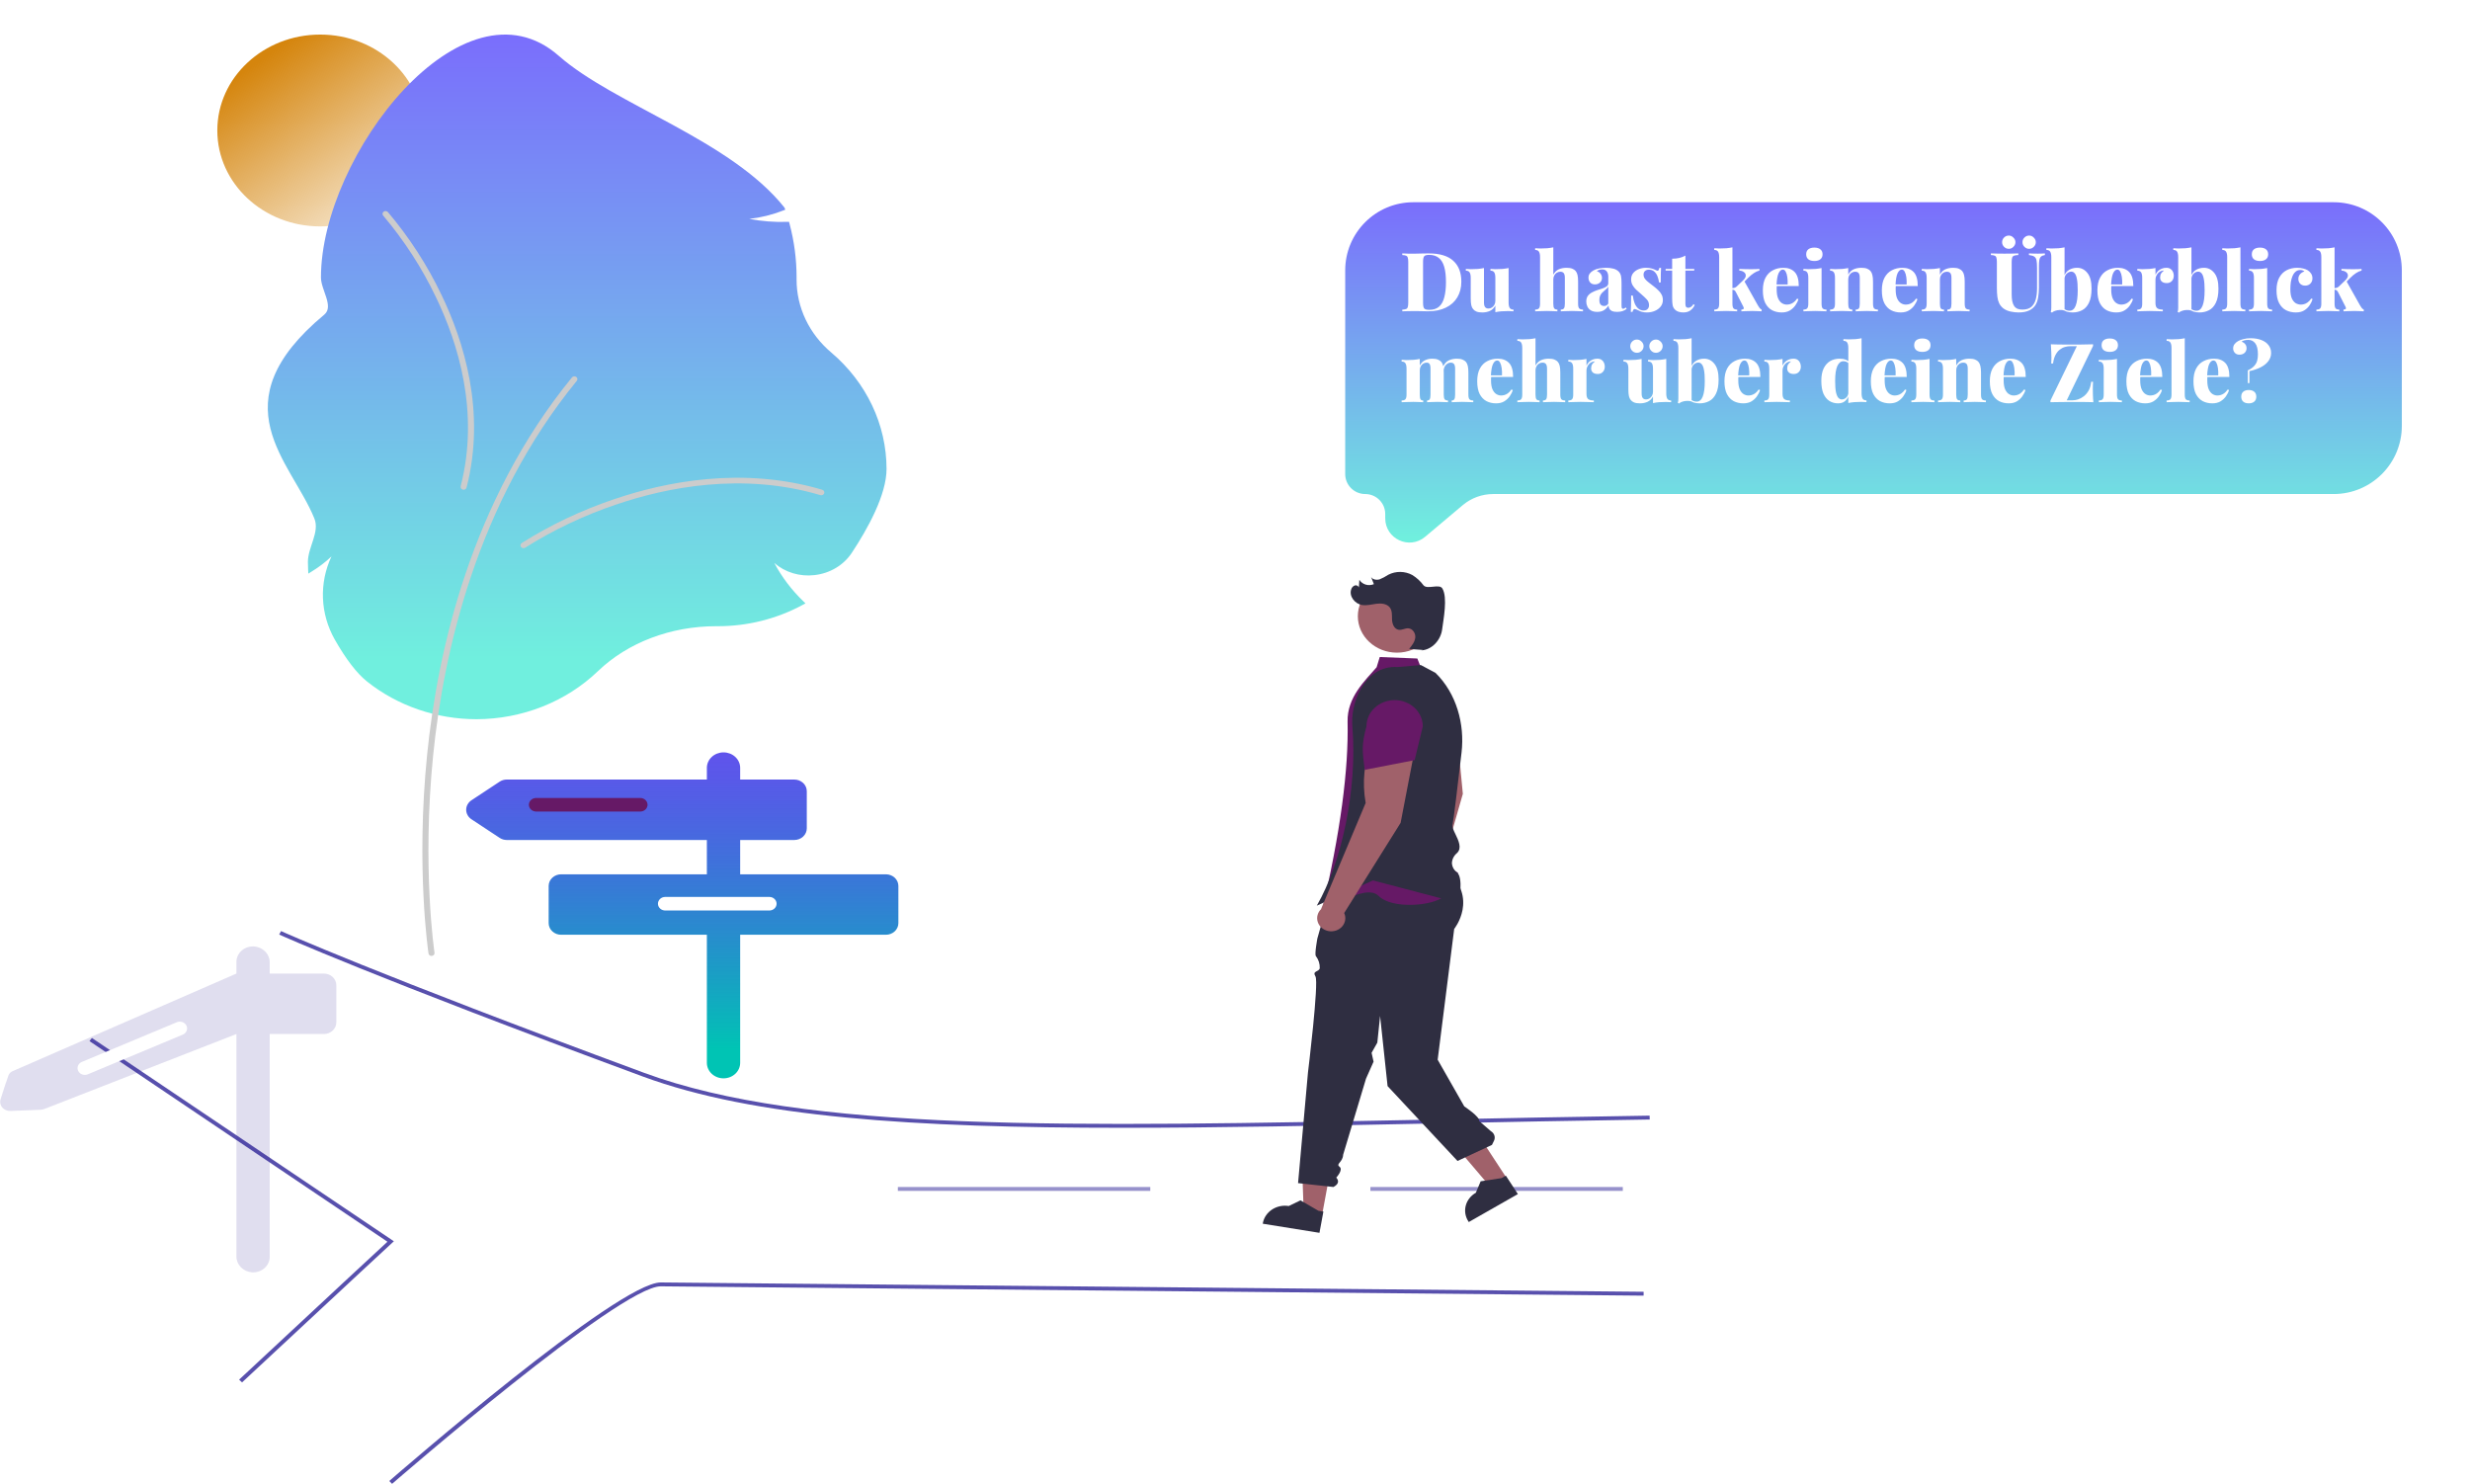 <svg width="1087" height="653" viewBox="0 0 1087 653" fill="none" xmlns="http://www.w3.org/2000/svg">
<g clip-path="url(#clip0_1131_3507)">
<path d="M140.922 99.632C165.933 99.632 186.207 80.734 186.207 57.423C186.207 34.112 165.933 15.215 140.922 15.215C115.912 15.215 95.637 34.112 95.637 57.423C95.637 80.734 115.912 99.632 140.922 99.632Z" fill="url(#paint0_linear_1131_3507)"/>
<path d="M209.766 316.508C192.069 316.508 174.954 310.617 161.504 299.897C157.018 296.318 152.237 290.094 147.296 281.402C144.143 275.803 142.377 269.616 142.128 263.297C141.879 256.977 143.153 250.686 145.857 244.886C143.25 247.358 140.368 249.562 137.257 251.461L135.685 252.436L135.594 250.679C135.535 249.536 135.505 248.397 135.505 247.293C135.505 240.79 140.782 234.192 138.348 228.181C128.091 202.848 95.557 177.671 142.708 138.464C147.07 134.837 141.243 127.586 141.243 122.098C141.243 68.32 203.935 -12.351 245.903 24.569C270.4 46.12 321.438 61.429 345.268 91.405L345.583 92.293L344.653 92.643C339.892 94.508 334.877 95.752 329.751 96.338C335.216 97.376 340.793 97.812 346.368 97.635L347.232 97.607L347.443 98.39C349.516 106.145 350.564 114.107 350.563 122.098L350.559 122.962C350.539 129.033 351.893 135.038 354.531 140.588C357.169 146.138 361.033 151.108 365.869 155.173C373.51 161.665 379.615 169.57 383.795 178.384C387.976 187.198 390.141 196.726 390.152 206.363C390.152 217.764 381.838 232.729 374.864 243.276C373.096 245.963 370.699 248.241 367.852 249.941C365.005 251.641 361.781 252.718 358.424 253.091C355.244 253.465 352.015 253.182 348.964 252.264C345.914 251.345 343.118 249.813 340.774 247.776C344.075 253.963 348.376 259.639 353.528 264.607L354.48 265.521L353.298 266.163C341.944 272.334 329.035 275.583 315.892 275.578L315.122 275.576C295.168 275.576 276.227 282.781 263.157 295.345C256.217 302.008 247.92 307.312 238.752 310.946C229.583 314.58 219.729 316.471 209.766 316.508Z" fill="url(#paint1_linear_1131_3507)"/>
<path d="M189.9 420.681C189.578 420.681 189.268 420.573 189.025 420.376C188.783 420.18 188.624 419.909 188.579 419.612C188.522 419.241 182.965 381.882 187.956 332.232C192.566 286.378 207.368 220.333 251.712 166.091C251.819 165.961 251.951 165.851 252.103 165.769C252.254 165.687 252.422 165.633 252.596 165.612C252.77 165.59 252.946 165.6 253.116 165.642C253.285 165.683 253.444 165.756 253.584 165.855C253.723 165.954 253.841 166.078 253.929 166.219C254.017 166.36 254.075 166.517 254.098 166.679C254.122 166.841 254.111 167.005 254.066 167.163C254.021 167.321 253.943 167.47 253.837 167.6C209.876 221.373 195.192 286.934 190.615 332.464C185.653 381.826 191.167 418.892 191.223 419.261C191.25 419.438 191.236 419.618 191.182 419.789C191.127 419.96 191.034 420.118 190.909 420.253C190.783 420.387 190.628 420.495 190.454 420.569C190.28 420.643 190.091 420.681 189.9 420.681Z" fill="#CCCCCC"/>
<path d="M230.389 241.229C230.107 241.229 229.832 241.146 229.604 240.992C229.375 240.837 229.205 240.62 229.118 240.369C229.031 240.119 229.031 239.85 229.118 239.6C229.205 239.35 229.375 239.132 229.603 238.977C242.238 231.006 255.888 224.529 270.238 219.697C292.657 212.047 326.749 205.112 361.846 215.523C362.013 215.573 362.168 215.652 362.302 215.758C362.436 215.863 362.546 215.992 362.627 216.137C362.707 216.283 362.756 216.441 362.771 216.604C362.786 216.767 362.766 216.931 362.713 217.087C362.66 217.242 362.574 217.387 362.461 217.512C362.348 217.637 362.21 217.74 362.054 217.815C361.898 217.89 361.728 217.935 361.553 217.949C361.379 217.963 361.203 217.945 361.036 217.895C326.658 207.698 293.184 214.519 271.156 222.035C257.037 226.785 243.606 233.152 231.173 240.991C230.945 241.146 230.671 241.229 230.389 241.229V241.229Z" fill="#CCCCCC"/>
<path d="M168.35 94.214C168.329 93.952 168.398 93.691 168.547 93.467C168.696 93.244 168.917 93.07 169.178 92.971C169.439 92.872 169.727 92.852 170.001 92.915C170.275 92.978 170.521 93.12 170.703 93.321C180.143 104.493 188.056 116.716 194.261 129.709C204.062 149.999 213.938 181.193 205.325 214.57C205.284 214.729 205.21 214.879 205.107 215.011C205.004 215.143 204.874 215.255 204.724 215.341C204.574 215.426 204.408 215.483 204.235 215.509C204.062 215.534 203.885 215.528 203.714 215.49C203.543 215.451 203.383 215.382 203.241 215.286C203.099 215.19 202.979 215.068 202.887 214.929C202.796 214.789 202.734 214.634 202.707 214.473C202.68 214.311 202.687 214.146 202.728 213.987C211.165 181.294 201.455 150.667 191.825 130.731C185.726 117.947 177.945 105.92 168.661 94.926C168.479 94.725 168.37 94.476 168.35 94.214Z" fill="#CCCCCC"/>
<path d="M494.169 496.315C402.313 496.315 331.808 491.809 282.871 473.74C163.677 429.732 123.268 411.456 122.873 411.277L123.677 409.743C124.071 409.922 164.44 428.177 283.545 472.152C354.192 498.238 470.431 495.911 631.315 492.69C661.505 492.086 692.724 491.461 725.971 490.963L726 492.671C692.759 493.169 661.542 493.793 631.354 494.398C581.306 495.399 535.567 496.315 494.169 496.315Z" fill="#2F2598" fill-opacity="0.8"/>
<path d="M106.517 608.356L105.221 607.149C149.726 565.668 166.876 549.809 170.51 546.454L39.373 458.164L40.445 456.78L173.336 546.25L172.567 546.959C172.419 547.095 157.229 561.09 106.517 608.356Z" fill="#2F2598" fill-opacity="0.8"/>
<path d="M172.548 653L171.298 651.751C175.404 648.179 271.968 564.37 290.785 564.37H290.845L723.337 568.475L723.319 570.183L290.826 566.078H290.773C272.691 566.078 173.549 652.129 172.548 653Z" fill="#2F2598" fill-opacity="0.8"/>
<path d="M714.167 522.366H603.086V524.074H714.167V522.366Z" fill="#2F2598" fill-opacity="0.5"/>
<path d="M506.21 522.366H395.129V524.074H506.21V522.366Z" fill="#2F2598" fill-opacity="0.5"/>
<path d="M389.863 384.759H325.736V369.659H349.555C351.012 369.659 352.41 369.119 353.441 368.158C354.472 367.198 355.051 365.894 355.051 364.536V348.177C355.051 346.819 354.472 345.516 353.441 344.555C352.41 343.594 351.012 343.054 349.555 343.054H325.736V337.931C325.736 336.119 324.963 334.382 323.589 333.101C322.215 331.82 320.35 331.1 318.407 331.1C316.463 331.1 314.599 331.82 313.224 333.101C311.85 334.382 311.078 336.119 311.078 337.931V343.054H223.048C221.91 343.054 220.8 343.383 219.872 343.996L207.479 352.176C206.762 352.649 206.177 353.276 205.774 354.003C205.37 354.73 205.159 355.538 205.159 356.357C205.159 357.176 205.37 357.983 205.774 358.71C206.177 359.438 206.762 360.064 207.479 360.538L219.872 368.717C220.8 369.33 221.91 369.659 223.048 369.659H311.078V384.759H246.95C245.492 384.759 244.094 385.299 243.063 386.259C242.033 387.22 241.453 388.523 241.453 389.882V406.24C241.453 407.599 242.033 408.902 243.063 409.863C244.094 410.824 245.492 411.363 246.95 411.363H311.078V467.719C311.078 469.53 311.85 471.268 313.224 472.549C314.599 473.83 316.463 474.549 318.407 474.549C320.35 474.549 322.215 473.83 323.589 472.549C324.963 471.268 325.736 469.53 325.736 467.719V411.363H389.863C391.321 411.363 392.719 410.824 393.75 409.863C394.781 408.902 395.36 407.599 395.36 406.24V389.882C395.36 389.209 395.218 388.543 394.942 387.921C394.665 387.3 394.261 386.735 393.75 386.259C393.24 385.784 392.634 385.406 391.967 385.149C391.3 384.891 390.585 384.759 389.863 384.759Z" fill="url(#paint2_linear_1131_3507)"/>
<path d="M281.762 357.143H235.957C235.106 357.143 234.291 356.828 233.689 356.268C233.088 355.707 232.75 354.947 232.75 354.155C232.75 353.362 233.088 352.602 233.689 352.041C234.291 351.481 235.106 351.166 235.957 351.166H281.762C282.613 351.166 283.428 351.481 284.03 352.041C284.631 352.602 284.969 353.362 284.969 354.155C284.969 354.947 284.631 355.707 284.03 356.268C283.428 356.828 282.613 357.143 281.762 357.143V357.143Z" fill="#661966"/>
<path d="M338.561 400.69H292.756C291.905 400.69 291.09 400.375 290.488 399.815C289.887 399.254 289.549 398.494 289.549 397.702C289.549 396.909 289.887 396.149 290.488 395.588C291.09 395.028 291.905 394.713 292.756 394.713H338.561C339.412 394.713 340.227 395.028 340.828 395.588C341.43 396.149 341.768 396.909 341.768 397.702C341.768 398.494 341.43 399.254 340.828 399.815C340.227 400.375 339.412 400.69 338.561 400.69V400.69Z" fill="white"/>
<path opacity="0.3" d="M118.694 470.145V455.045H142.513C143.971 455.045 145.369 454.506 146.4 453.545C147.431 452.584 148.01 451.281 148.01 449.922V433.564C148.01 432.205 147.431 430.902 146.4 429.941C145.369 428.981 143.971 428.441 142.513 428.441H118.694V423.552C118.719 421.789 118.027 420.082 116.759 418.775C115.49 417.467 113.738 416.655 111.853 416.501C110.852 416.439 109.848 416.569 108.903 416.884C107.957 417.198 107.092 417.69 106.359 418.329C105.626 418.968 105.042 419.741 104.642 420.599C104.243 421.457 104.037 422.382 104.037 423.318V428.441L5.455 471.432C5.052 471.607 4.692 471.857 4.396 472.167C4.101 472.478 3.877 472.841 3.738 473.235C2.962 475.439 1.331 480.144 0.221 483.855C0.043 484.457 0.019 485.09 0.152 485.702C0.284 486.314 0.569 486.889 0.983 487.38C1.398 487.871 1.93 488.264 2.538 488.528C3.145 488.792 3.811 488.919 4.481 488.899C10.834 488.717 15.014 488.441 17.915 488.366C18.475 488.351 19.026 488.234 19.537 488.02L104.037 455.045V496.75V552.871C104.012 554.634 104.704 556.34 105.972 557.648C107.241 558.955 108.993 559.767 110.878 559.921C111.879 559.983 112.883 559.853 113.829 559.539C114.774 559.225 115.639 558.733 116.372 558.094C117.105 557.455 117.689 556.682 118.089 555.824C118.488 554.966 118.694 554.04 118.694 553.105V470.145H118.694Z" fill="#2F2598" fill-opacity="0.5"/>
<path d="M80.442 455.31L38.644 472.774C37.868 473.098 36.986 473.122 36.191 472.839C35.396 472.557 34.754 471.992 34.407 471.269C34.059 470.546 34.033 469.723 34.336 468.983C34.639 468.242 35.245 467.644 36.021 467.32L77.819 449.855C78.595 449.531 79.477 449.508 80.272 449.79C81.066 450.072 81.708 450.637 82.056 451.36C82.404 452.083 82.429 452.906 82.126 453.646C81.824 454.387 81.218 454.985 80.442 455.31V455.31Z" fill="white"/>
<path d="M640.595 316.189L621.493 317.995C620.627 327.143 622.338 336.343 626.457 344.685L620.725 394.441L620.81 394.44C620.245 395.349 619.957 396.384 619.977 397.434C619.996 398.484 620.322 399.509 620.92 400.4C621.518 401.29 622.365 402.011 623.37 402.486C624.375 402.961 625.5 403.172 626.624 403.096C627.748 403.02 628.828 402.659 629.749 402.053C630.669 401.448 631.395 400.619 631.848 399.658C632.302 398.696 632.465 397.638 632.321 396.596C632.177 395.554 631.731 394.569 631.031 393.746L643.769 349.35L640.595 316.189Z" fill="#A0616A"/>
<path d="M581.842 534.596L573.727 533.292L572.931 510.458L587.237 505.416L581.842 534.596Z" fill="#A0616A"/>
<path d="M580.67 542.533L555.711 538.526L555.765 538.231C556.209 535.83 557.658 533.691 559.794 532.286C561.929 530.88 564.577 530.323 567.153 530.736L567.154 530.736L572.309 528.244L580.219 532.834L582.398 533.184L580.67 542.533Z" fill="#2F2E41"/>
<path d="M663.272 518.787L656.243 522.787L636.34 499.421L646.715 493.516L663.272 518.787Z" fill="#A0616A"/>
<path d="M667.998 525.48L646.383 537.784L646.216 537.529C644.853 535.449 644.433 532.95 645.047 530.581C645.661 528.213 647.259 526.168 649.491 524.898L649.491 524.898L651.61 519.859L660.806 518.457L662.693 517.383L667.998 525.48Z" fill="#2F2E41"/>
<path d="M584.618 395.725L579.749 412.974C579.749 412.974 578.419 420.122 579.108 420.765C580.282 422.314 580.875 424.182 580.794 426.078C580.485 427.827 577.334 427.114 578.91 429.718C580.485 432.321 575.616 471.941 575.616 471.941L571.253 520.658L586.827 522.366C589.063 521.146 589.391 519.758 588.071 518.226C588.071 518.226 591.266 514.792 589.504 513.456C587.743 512.119 590.925 511.561 591.098 508.151L601.151 474.696L604.478 467.217L603.608 463.316L606.135 458.837L607.35 447.088L610.646 477.965L641.425 510.908L656.58 503.846L657.469 502.04C657.835 501.298 657.897 500.457 657.644 499.674C657.392 498.892 656.841 498.223 656.096 497.792V497.792L650.955 493.335C651.395 491.498 644.401 486.895 644.401 486.895L632.691 466.35L639.961 408.802C639.961 408.802 650.955 395.14 636.391 382.778C630.425 377.714 584.618 395.725 584.618 395.725Z" fill="#2F2E41"/>
<path d="M631.487 373.064C634.068 369.487 640.268 374.623 638.202 368.203C636.135 361.783 630.906 360.589 635.587 354.444L642.335 323.816C642.739 316.506 640.076 309.335 634.908 303.823L625.195 293.462L623.736 289.788L607.203 289.146L605.826 293.64C600.887 299.372 592.804 306.732 593.045 317.557C593.511 338.39 590.025 366.109 581.44 402.171C581.44 402.171 600.64 388.197 606.677 394.251C612.714 400.305 630.901 398.659 635.446 394.441C638.359 391.524 640.484 388.003 641.646 384.168C641.646 384.168 628.905 376.64 631.487 373.064Z" fill="#661966"/>
<path d="M641.926 397.36L604.233 387.455L579.498 398.556C590.573 379.348 597.312 347.369 595.183 320.202C594.672 314.429 595.889 308.637 598.697 303.47C602.098 297.37 607.416 293.06 615.227 293.53L625.304 292.676L631.717 296.092C640.996 305.152 644.646 318.67 643.202 331.124C641.608 344.869 639.624 361.567 639.224 363.058C638.99 363.935 639.732 365.473 640.517 367.102C641.843 369.85 643.493 373.27 641.2 375.406C640.507 375.979 639.949 376.68 639.561 377.464C639.174 378.249 638.967 379.1 638.952 379.963C639.01 380.732 639.238 381.48 639.622 382.162C640.006 382.844 640.537 383.444 641.182 383.925C644.111 386.283 642.073 396.629 641.984 397.068L641.926 397.36Z" fill="#2F2E41"/>
<path d="M622.697 329.332L603.759 326.384C600.338 334.996 599.388 344.291 601.004 353.35L581.412 399.941L581.495 399.961C580.693 400.699 580.122 401.627 579.844 402.645C579.566 403.662 579.591 404.732 579.916 405.737C580.242 406.743 580.855 407.647 581.69 408.352C582.525 409.057 583.551 409.536 584.657 409.739C585.762 409.941 586.906 409.859 587.966 409.5C589.025 409.142 589.959 408.521 590.668 407.705C591.377 406.888 591.834 405.907 591.989 404.867C592.145 403.827 591.993 402.767 591.551 401.801L616.387 362.101L622.697 329.332Z" fill="#A0616A"/>
<path d="M600.569 338.785L622.556 334.516L626.147 319.643C626.144 316.579 624.836 313.643 622.511 311.477C620.186 309.312 617.034 308.096 613.747 308.096C610.461 308.096 607.309 309.312 604.984 311.477C602.659 313.643 601.351 316.579 601.348 319.643C599.132 327.92 599.519 330.318 600.569 338.785Z" fill="#661966"/>
<path d="M614.781 287.22C624.292 287.22 632.002 280.033 632.002 271.169C632.002 262.304 624.292 255.117 614.781 255.117C605.27 255.117 597.56 262.304 597.56 271.169C597.56 280.033 605.27 287.22 614.781 287.22Z" fill="#A0616A"/>
<path d="M634.757 258.97C633.417 256.734 628.086 259.594 626.434 257.549C625.124 255.767 623.457 254.237 621.525 253.045C619.923 252.177 618.107 251.711 616.254 251.691C614.401 251.672 612.575 252.101 610.953 252.935C609.764 253.726 608.491 254.4 607.154 254.947C605.763 255.361 603.947 255.048 603.345 253.808C603.77 254.892 604.195 255.975 604.619 257.058C603.493 257.545 602.211 257.619 601.028 257.268C599.845 256.916 598.847 256.163 598.23 255.159C598.155 256.281 598.08 257.403 598.006 258.524C597.906 258.217 597.692 257.954 597.402 257.781C597.112 257.609 596.765 257.539 596.425 257.584C595.997 257.705 595.609 257.926 595.3 258.227C594.991 258.529 594.771 258.899 594.661 259.303C593.574 262.285 596.176 265.765 599.512 266.265C601.575 266.574 603.65 265.956 605.721 265.695C607.792 265.433 610.19 265.652 611.498 267.171C612.783 268.662 612.534 270.788 612.608 272.7C612.683 274.612 613.579 276.905 615.613 277.16C617.009 277.335 618.343 276.428 619.749 276.506C621.756 276.617 623.042 278.767 622.826 280.629C622.61 282.492 621.353 284.087 620.141 285.581C622.145 285.729 624.15 285.877 626.154 286.025L625.377 286.226C630.281 286.002 634.065 281.566 634.651 277.023C635.236 272.48 637.152 262.964 634.757 258.97Z" fill="#2F2E41"/>
</g>
<g filter="url(#filter0_d_1131_3507)">
<path d="M1052 109C1052 92.431 1038.57 79 1022 79H617C600.431 79 587 92.431 587 109V198.607C587 203.471 590.943 207.414 595.807 207.414V207.414C600.67 207.414 604.613 211.357 604.613 216.221V218.083C604.613 227.152 615.21 232.085 622.15 226.247L638.744 212.288C642.486 209.14 647.22 207.414 652.11 207.414H1022C1038.57 207.414 1052 193.983 1052 177.414V109Z" fill="url(#paint3_linear_1131_3507)"/>
</g>
<path d="M628.672 111.512C633.568 111.512 637.192 112.592 639.544 114.752C641.92 116.888 643.108 119.96 643.108 123.968C643.108 126.584 642.52 128.876 641.344 130.844C640.192 132.788 638.512 134.3 636.304 135.38C634.096 136.46 631.444 137 628.348 137C627.964 137 627.46 136.988 626.836 136.964C626.212 136.94 625.552 136.928 624.856 136.928C624.184 136.904 623.572 136.892 623.02 136.892C621.892 136.892 620.788 136.904 619.708 136.928C618.628 136.928 617.764 136.952 617.116 137V136.28C617.86 136.232 618.412 136.136 618.772 135.992C619.156 135.848 619.408 135.56 619.528 135.128C619.672 134.696 619.744 134.048 619.744 133.184V115.328C619.744 114.44 619.672 113.792 619.528 113.384C619.408 112.952 619.156 112.664 618.772 112.52C618.412 112.352 617.86 112.256 617.116 112.232V111.512C617.764 111.536 618.628 111.572 619.708 111.62C620.788 111.644 621.868 111.644 622.948 111.62C623.812 111.596 624.796 111.572 625.9 111.548C627.004 111.524 627.928 111.512 628.672 111.512ZM628.924 112.16C627.82 112.16 627.1 112.364 626.764 112.772C626.428 113.18 626.26 114.008 626.26 115.256V133.256C626.26 134.504 626.428 135.332 626.764 135.74C627.124 136.148 627.856 136.352 628.96 136.352C630.784 136.352 632.236 135.884 633.316 134.948C634.396 133.988 635.164 132.596 635.62 130.772C636.1 128.948 636.34 126.728 636.34 124.112C636.34 121.424 636.088 119.204 635.584 117.452C635.08 115.676 634.276 114.356 633.172 113.492C632.092 112.604 630.676 112.16 628.924 112.16ZM663.907 117.956V133.076C663.907 134.156 664.063 134.96 664.375 135.488C664.711 135.992 665.275 136.244 666.067 136.244V137C665.323 136.928 664.579 136.892 663.835 136.892C662.731 136.892 661.699 136.928 660.739 137C659.803 137.072 658.915 137.204 658.075 137.396V134.48C657.499 135.56 656.707 136.34 655.699 136.82C654.715 137.276 653.587 137.504 652.315 137.504C651.259 137.504 650.407 137.372 649.759 137.108C649.135 136.844 648.655 136.496 648.319 136.064C647.935 135.632 647.659 135.056 647.491 134.336C647.323 133.592 647.239 132.62 647.239 131.42V122.276C647.239 121.196 647.083 120.404 646.771 119.9C646.459 119.372 645.895 119.108 645.079 119.108V118.352C645.847 118.424 646.591 118.46 647.311 118.46C648.415 118.46 649.447 118.424 650.407 118.352C651.367 118.256 652.255 118.124 653.071 117.956V133.148C653.071 133.7 653.131 134.168 653.251 134.552C653.371 134.936 653.575 135.236 653.863 135.452C654.151 135.668 654.535 135.776 655.015 135.776C655.567 135.776 656.071 135.632 656.527 135.344C656.983 135.056 657.355 134.66 657.643 134.156C657.931 133.628 658.075 133.04 658.075 132.392V122.276C658.075 121.196 657.919 120.404 657.607 119.9C657.295 119.372 656.731 119.108 655.915 119.108V118.352C656.683 118.424 657.427 118.46 658.147 118.46C659.251 118.46 660.283 118.424 661.243 118.352C662.203 118.256 663.091 118.124 663.907 117.956ZM683.581 108.848V120.872C684.181 119.768 684.973 118.988 685.957 118.532C686.965 118.076 688.117 117.848 689.413 117.848C690.469 117.848 691.309 117.98 691.933 118.244C692.581 118.508 693.073 118.844 693.409 119.252C693.793 119.708 694.069 120.296 694.237 121.016C694.405 121.736 694.489 122.708 694.489 123.932V133.652C694.489 134.66 694.645 135.344 694.957 135.704C695.293 136.064 695.857 136.244 696.649 136.244V137C696.193 136.976 695.485 136.952 694.525 136.928C693.589 136.88 692.665 136.856 691.753 136.856C690.793 136.856 689.857 136.88 688.945 136.928C688.033 136.952 687.337 136.976 686.857 137V136.244C687.529 136.244 687.997 136.064 688.261 135.704C688.525 135.344 688.657 134.66 688.657 133.652V122.204C688.657 121.652 688.597 121.184 688.477 120.8C688.357 120.392 688.153 120.092 687.865 119.9C687.601 119.684 687.205 119.576 686.677 119.576C686.125 119.576 685.609 119.72 685.129 120.008C684.673 120.272 684.301 120.668 684.013 121.196C683.725 121.7 683.581 122.288 683.581 122.96V133.652C683.581 134.66 683.713 135.344 683.977 135.704C684.265 136.064 684.733 136.244 685.381 136.244V137C684.949 136.976 684.301 136.952 683.437 136.928C682.573 136.88 681.685 136.856 680.773 136.856C679.813 136.856 678.829 136.88 677.821 136.928C676.837 136.952 676.093 136.976 675.589 137V136.244C676.381 136.244 676.933 136.064 677.245 135.704C677.581 135.344 677.749 134.66 677.749 133.652V113.168C677.749 112.088 677.593 111.296 677.281 110.792C676.993 110.264 676.429 110 675.589 110V109.244C676.357 109.316 677.101 109.352 677.821 109.352C678.925 109.352 679.957 109.316 680.917 109.244C681.877 109.148 682.765 109.016 683.581 108.848ZM702.913 137.252C701.809 137.252 700.897 137.048 700.177 136.64C699.457 136.208 698.929 135.644 698.593 134.948C698.257 134.252 698.089 133.508 698.089 132.716C698.089 131.708 698.317 130.88 698.773 130.232C699.253 129.584 699.865 129.068 700.609 128.684C701.353 128.276 702.133 127.94 702.949 127.676C703.765 127.412 704.545 127.16 705.289 126.92C706.033 126.656 706.633 126.356 707.089 126.02C707.545 125.66 707.773 125.204 707.773 124.652V121.664C707.773 121.136 707.689 120.644 707.521 120.188C707.377 119.708 707.101 119.324 706.693 119.036C706.309 118.724 705.769 118.568 705.073 118.568C704.641 118.568 704.221 118.628 703.813 118.748C703.405 118.868 703.045 119.06 702.733 119.324C703.501 119.588 704.065 119.984 704.425 120.512C704.809 121.04 705.001 121.628 705.001 122.276C705.001 123.164 704.689 123.872 704.065 124.4C703.465 124.904 702.745 125.156 701.905 125.156C700.993 125.156 700.285 124.868 699.781 124.292C699.301 123.716 699.061 123.02 699.061 122.204C699.061 121.484 699.241 120.884 699.601 120.404C699.961 119.9 700.489 119.444 701.185 119.036C701.881 118.628 702.721 118.328 703.705 118.136C704.689 117.944 705.733 117.848 706.837 117.848C707.965 117.848 708.997 117.968 709.933 118.208C710.893 118.424 711.709 118.868 712.381 119.54C712.909 120.092 713.245 120.764 713.389 121.556C713.533 122.348 713.605 123.356 713.605 124.58V134.3C713.605 134.9 713.653 135.32 713.749 135.56C713.869 135.776 714.049 135.884 714.289 135.884C714.505 135.884 714.709 135.824 714.901 135.704C715.093 135.584 715.285 135.452 715.477 135.308L715.873 135.92C715.345 136.352 714.721 136.688 714.001 136.928C713.281 137.144 712.501 137.252 711.661 137.252C710.701 137.252 709.945 137.132 709.393 136.892C708.865 136.628 708.481 136.28 708.241 135.848C708.025 135.416 707.905 134.936 707.881 134.408C707.353 135.272 706.693 135.968 705.901 136.496C705.109 137 704.113 137.252 702.913 137.252ZM705.901 134.66C706.285 134.66 706.621 134.588 706.909 134.444C707.221 134.276 707.509 134 707.773 133.616V126.128C707.581 126.464 707.317 126.788 706.981 127.1C706.669 127.388 706.333 127.688 705.973 128C705.613 128.288 705.265 128.612 704.929 128.972C704.617 129.332 704.353 129.764 704.137 130.268C703.945 130.748 703.849 131.336 703.849 132.032C703.849 132.968 704.041 133.64 704.425 134.048C704.809 134.456 705.301 134.66 705.901 134.66ZM724.304 117.848C725.36 117.848 726.272 117.968 727.04 118.208C727.808 118.448 728.372 118.676 728.732 118.892C729.572 119.42 730.076 119.084 730.244 117.884H731C730.952 118.58 730.916 119.42 730.892 120.404C730.868 121.364 730.856 122.66 730.856 124.292H730.1C730.004 123.404 729.788 122.528 729.452 121.664C729.14 120.8 728.672 120.092 728.048 119.54C727.424 118.964 726.608 118.676 725.6 118.676C724.952 118.676 724.4 118.868 723.944 119.252C723.512 119.636 723.296 120.164 723.296 120.836C723.296 121.556 723.512 122.192 723.944 122.744C724.376 123.296 724.928 123.824 725.6 124.328C726.296 124.832 726.992 125.372 727.688 125.948C728.456 126.524 729.14 127.112 729.74 127.712C730.364 128.288 730.856 128.924 731.216 129.62C731.6 130.292 731.792 131.108 731.792 132.068C731.792 133.148 731.468 134.096 730.82 134.912C730.172 135.728 729.32 136.364 728.264 136.82C727.208 137.276 726.032 137.504 724.736 137.504C723.944 137.504 723.248 137.42 722.648 137.252C722.072 137.108 721.592 136.916 721.208 136.676C720.848 136.508 720.524 136.364 720.236 136.244C719.972 136.124 719.708 136.04 719.444 135.992C719.204 135.968 719 136.076 718.832 136.316C718.664 136.556 718.532 136.868 718.436 137.252H717.68C717.728 136.484 717.764 135.548 717.788 134.444C717.812 133.34 717.824 131.876 717.824 130.052H718.58C718.724 131.348 718.988 132.488 719.372 133.472C719.78 134.456 720.32 135.236 720.992 135.812C721.664 136.364 722.456 136.64 723.368 136.64C723.776 136.64 724.148 136.568 724.484 136.424C724.844 136.256 725.132 136.004 725.348 135.668C725.588 135.332 725.708 134.9 725.708 134.372C725.708 133.316 725.372 132.44 724.7 131.744C724.028 131.024 723.2 130.244 722.216 129.404C721.448 128.756 720.728 128.12 720.056 127.496C719.408 126.872 718.868 126.188 718.436 125.444C718.028 124.7 717.824 123.86 717.824 122.924C717.824 121.844 718.124 120.932 718.724 120.188C719.348 119.42 720.152 118.844 721.136 118.46C722.12 118.052 723.176 117.848 724.304 117.848ZM741.713 112.484V118.352H745.601V119.072H741.713V133.796C741.713 134.396 741.821 134.828 742.037 135.092C742.253 135.332 742.577 135.452 743.009 135.452C743.369 135.452 743.741 135.332 744.125 135.092C744.533 134.852 744.905 134.444 745.241 133.868L745.817 134.228C745.361 135.212 744.725 136.004 743.909 136.604C743.117 137.204 742.073 137.504 740.777 137.504C739.985 137.504 739.277 137.396 738.653 137.18C738.053 136.988 737.549 136.688 737.141 136.28C736.613 135.752 736.265 135.104 736.097 134.336C735.953 133.544 735.881 132.524 735.881 131.276V119.072H733.001V118.352H735.881V113.852C737.009 113.852 738.041 113.744 738.977 113.528C739.937 113.312 740.849 112.964 741.713 112.484ZM762.409 108.848V133.652C762.409 134.66 762.565 135.344 762.877 135.704C763.189 136.064 763.729 136.244 764.497 136.244V137C764.041 136.976 763.357 136.952 762.445 136.928C761.533 136.88 760.597 136.856 759.637 136.856C758.653 136.856 757.657 136.88 756.649 136.928C755.665 136.952 754.921 136.976 754.417 137V136.244C755.209 136.244 755.761 136.064 756.073 135.704C756.409 135.344 756.577 134.66 756.577 133.652V113.168C756.577 112.088 756.421 111.296 756.109 110.792C755.821 110.264 755.257 110 754.417 110V109.244C755.185 109.316 755.929 109.352 756.649 109.352C757.753 109.352 758.785 109.316 759.745 109.244C760.705 109.148 761.593 109.016 762.409 108.848ZM774.289 118.352V119.072C773.473 119.264 772.657 119.636 771.841 120.188C771.025 120.716 770.197 121.4 769.357 122.24L767.341 124.292L767.629 123.716L773.605 134.372C773.845 134.78 774.085 135.152 774.325 135.488C774.589 135.824 774.901 136.076 775.261 136.244V137C774.901 136.976 774.325 136.952 773.533 136.928C772.765 136.88 771.985 136.856 771.193 136.856C770.281 136.856 769.357 136.88 768.421 136.928C767.509 136.952 766.813 136.976 766.333 137V136.244C766.813 136.244 767.137 136.136 767.305 135.92C767.473 135.704 767.449 135.404 767.233 135.02L763.885 128.468C763.669 128.06 763.429 127.796 763.165 127.676C762.925 127.556 762.625 127.496 762.265 127.496V126.812C762.673 126.788 763.033 126.728 763.345 126.632C763.681 126.536 763.993 126.356 764.281 126.092L767.017 123.464C767.857 122.672 768.277 121.964 768.277 121.34C768.301 120.692 768.037 120.164 767.485 119.756C766.957 119.348 766.273 119.12 765.433 119.072V118.352C766.105 118.376 766.837 118.4 767.629 118.424C768.445 118.448 769.141 118.46 769.717 118.46C770.197 118.46 770.725 118.46 771.301 118.46C771.901 118.436 772.465 118.424 772.993 118.424C773.545 118.4 773.977 118.376 774.289 118.352ZM784.836 117.848C786.948 117.848 788.604 118.472 789.804 119.72C791.004 120.968 791.604 123.02 791.604 125.876H780.048L780.012 125.192H786.708C786.756 124.016 786.708 122.936 786.564 121.952C786.42 120.944 786.18 120.14 785.844 119.54C785.532 118.94 785.112 118.64 784.584 118.64C783.864 118.64 783.252 119.156 782.748 120.188C782.244 121.22 781.932 122.972 781.812 125.444L781.956 125.696C781.908 125.96 781.884 126.236 781.884 126.524C781.884 126.788 781.884 127.076 781.884 127.388C781.884 129.044 782.1 130.364 782.532 131.348C782.988 132.332 783.552 133.028 784.224 133.436C784.896 133.844 785.592 134.048 786.312 134.048C786.72 134.048 787.176 133.988 787.68 133.868C788.184 133.748 788.712 133.496 789.264 133.112C789.816 132.728 790.344 132.164 790.848 131.42L791.46 131.636C791.196 132.572 790.74 133.496 790.092 134.408C789.468 135.296 788.664 136.04 787.68 136.64C786.696 137.216 785.508 137.504 784.116 137.504C782.532 137.504 781.116 137.18 779.868 136.532C778.62 135.86 777.624 134.816 776.88 133.4C776.16 131.96 775.8 130.088 775.8 127.784C775.8 125.504 776.196 123.632 776.988 122.168C777.78 120.704 778.86 119.624 780.228 118.928C781.596 118.208 783.132 117.848 784.836 117.848ZM798.468 108.956C799.596 108.956 800.472 109.208 801.096 109.712C801.744 110.216 802.068 110.948 802.068 111.908C802.068 112.868 801.744 113.6 801.096 114.104C800.472 114.608 799.596 114.86 798.468 114.86C797.34 114.86 796.452 114.608 795.804 114.104C795.18 113.6 794.868 112.868 794.868 111.908C794.868 110.948 795.18 110.216 795.804 109.712C796.452 109.208 797.34 108.956 798.468 108.956ZM801.636 117.956V133.652C801.636 134.66 801.792 135.344 802.104 135.704C802.44 136.064 803.004 136.244 803.796 136.244V137C803.316 136.976 802.608 136.952 801.672 136.928C800.736 136.88 799.788 136.856 798.828 136.856C797.868 136.856 796.884 136.88 795.876 136.928C794.892 136.952 794.148 136.976 793.644 137V136.244C794.436 136.244 794.988 136.064 795.3 135.704C795.636 135.344 795.804 134.66 795.804 133.652V122.276C795.804 121.196 795.648 120.404 795.336 119.9C795.024 119.372 794.46 119.108 793.644 119.108V118.352C794.412 118.424 795.156 118.46 795.876 118.46C796.956 118.46 797.976 118.424 798.936 118.352C799.92 118.256 800.82 118.124 801.636 117.956ZM819.169 117.848C820.225 117.848 821.065 117.98 821.689 118.244C822.337 118.508 822.829 118.844 823.165 119.252C823.549 119.708 823.825 120.296 823.993 121.016C824.185 121.736 824.281 122.708 824.281 123.932V133.652C824.281 134.66 824.437 135.344 824.749 135.704C825.085 136.064 825.649 136.244 826.441 136.244V137C825.961 136.976 825.241 136.952 824.281 136.928C823.345 136.88 822.433 136.856 821.545 136.856C820.561 136.856 819.613 136.88 818.701 136.928C817.789 136.952 817.105 136.976 816.649 137V136.244C817.321 136.244 817.789 136.064 818.053 135.704C818.317 135.344 818.449 134.66 818.449 133.652V122.204C818.449 121.652 818.389 121.184 818.269 120.8C818.149 120.392 817.945 120.092 817.657 119.9C817.369 119.684 816.961 119.576 816.433 119.576C815.881 119.576 815.365 119.72 814.885 120.008C814.429 120.296 814.057 120.704 813.769 121.232C813.505 121.736 813.373 122.312 813.373 122.96V133.652C813.373 134.66 813.505 135.344 813.769 135.704C814.033 136.064 814.501 136.244 815.173 136.244V137C814.717 136.976 814.057 136.952 813.193 136.928C812.329 136.88 811.453 136.856 810.565 136.856C809.581 136.856 808.597 136.88 807.613 136.928C806.629 136.952 805.885 136.976 805.381 137V136.244C806.173 136.244 806.725 136.064 807.037 135.704C807.373 135.344 807.541 134.66 807.541 133.652V122.276C807.541 121.196 807.385 120.404 807.073 119.9C806.761 119.372 806.197 119.108 805.381 119.108V118.352C806.149 118.424 806.893 118.46 807.613 118.46C808.693 118.46 809.713 118.424 810.673 118.352C811.657 118.256 812.557 118.124 813.373 117.956V120.872C813.949 119.768 814.729 118.988 815.713 118.532C816.721 118.076 817.873 117.848 819.169 117.848ZM837.202 117.848C839.314 117.848 840.97 118.472 842.17 119.72C843.37 120.968 843.97 123.02 843.97 125.876H832.414L832.378 125.192H839.074C839.122 124.016 839.074 122.936 838.93 121.952C838.786 120.944 838.546 120.14 838.21 119.54C837.898 118.94 837.478 118.64 836.95 118.64C836.23 118.64 835.618 119.156 835.114 120.188C834.61 121.22 834.298 122.972 834.178 125.444L834.322 125.696C834.274 125.96 834.25 126.236 834.25 126.524C834.25 126.788 834.25 127.076 834.25 127.388C834.25 129.044 834.466 130.364 834.898 131.348C835.354 132.332 835.918 133.028 836.59 133.436C837.262 133.844 837.958 134.048 838.678 134.048C839.086 134.048 839.542 133.988 840.046 133.868C840.55 133.748 841.078 133.496 841.63 133.112C842.182 132.728 842.71 132.164 843.214 131.42L843.826 131.636C843.562 132.572 843.106 133.496 842.458 134.408C841.834 135.296 841.03 136.04 840.046 136.64C839.062 137.216 837.874 137.504 836.482 137.504C834.898 137.504 833.482 137.18 832.234 136.532C830.986 135.86 829.99 134.816 829.246 133.4C828.526 131.96 828.166 130.088 828.166 127.784C828.166 125.504 828.562 123.632 829.354 122.168C830.146 120.704 831.226 119.624 832.594 118.928C833.962 118.208 835.498 117.848 837.202 117.848ZM859.518 117.848C860.574 117.848 861.414 117.98 862.038 118.244C862.686 118.508 863.178 118.844 863.514 119.252C863.898 119.708 864.174 120.296 864.342 121.016C864.534 121.736 864.63 122.708 864.63 123.932V133.652C864.63 134.66 864.786 135.344 865.098 135.704C865.434 136.064 865.998 136.244 866.79 136.244V137C866.31 136.976 865.59 136.952 864.63 136.928C863.694 136.88 862.782 136.856 861.894 136.856C860.91 136.856 859.962 136.88 859.05 136.928C858.138 136.952 857.454 136.976 856.998 137V136.244C857.67 136.244 858.138 136.064 858.402 135.704C858.666 135.344 858.798 134.66 858.798 133.652V122.204C858.798 121.652 858.738 121.184 858.618 120.8C858.498 120.392 858.294 120.092 858.006 119.9C857.718 119.684 857.31 119.576 856.782 119.576C856.23 119.576 855.714 119.72 855.234 120.008C854.778 120.296 854.406 120.704 854.118 121.232C853.854 121.736 853.722 122.312 853.722 122.96V133.652C853.722 134.66 853.854 135.344 854.118 135.704C854.382 136.064 854.85 136.244 855.522 136.244V137C855.066 136.976 854.406 136.952 853.542 136.928C852.678 136.88 851.802 136.856 850.914 136.856C849.93 136.856 848.946 136.88 847.962 136.928C846.978 136.952 846.234 136.976 845.73 137V136.244C846.522 136.244 847.074 136.064 847.386 135.704C847.722 135.344 847.89 134.66 847.89 133.652V122.276C847.89 121.196 847.734 120.404 847.422 119.9C847.11 119.372 846.546 119.108 845.73 119.108V118.352C846.498 118.424 847.242 118.46 847.962 118.46C849.042 118.46 850.062 118.424 851.022 118.352C852.006 118.256 852.906 118.124 853.722 117.956V120.872C854.298 119.768 855.078 118.988 856.062 118.532C857.07 118.076 858.222 117.848 859.518 117.848ZM899.918 111.512V112.232C899.174 112.352 898.61 112.58 898.226 112.916C897.842 113.252 897.59 113.768 897.47 114.464C897.35 115.16 897.29 116.144 897.29 117.416V126.524C897.29 128.06 897.182 129.476 896.966 130.772C896.774 132.068 896.39 133.196 895.814 134.156C895.19 135.188 894.266 136.004 893.042 136.604C891.818 137.204 890.234 137.504 888.29 137.504C887.186 137.504 886.034 137.372 884.834 137.108C883.658 136.868 882.602 136.412 881.666 135.74C880.874 135.116 880.262 134.384 879.83 133.544C879.422 132.704 879.146 131.72 879.002 130.592C878.858 129.44 878.786 128.12 878.786 126.632V115.328C878.786 114.44 878.714 113.792 878.57 113.384C878.45 112.952 878.198 112.664 877.814 112.52C877.454 112.352 876.902 112.256 876.158 112.232V111.512C876.806 111.536 877.67 111.56 878.75 111.584C879.83 111.608 880.958 111.62 882.134 111.62C883.31 111.62 884.438 111.608 885.518 111.584C886.598 111.56 887.498 111.536 888.218 111.512V112.232C887.402 112.256 886.778 112.352 886.346 112.52C885.938 112.664 885.662 112.952 885.518 113.384C885.374 113.792 885.302 114.44 885.302 115.328V129.476C885.302 130.652 885.386 131.672 885.554 132.536C885.746 133.4 886.022 134.108 886.382 134.66C886.766 135.212 887.258 135.62 887.858 135.884C888.458 136.124 889.178 136.244 890.018 136.244C891.674 136.244 892.97 135.86 893.906 135.092C894.842 134.3 895.502 133.196 895.886 131.78C896.27 130.364 896.462 128.744 896.462 126.92V117.992C896.462 116.528 896.39 115.412 896.246 114.644C896.102 113.852 895.778 113.288 895.274 112.952C894.77 112.592 893.978 112.352 892.898 112.232V111.512C893.354 111.536 893.954 111.56 894.698 111.584C895.466 111.608 896.186 111.62 896.858 111.62C897.41 111.62 897.962 111.608 898.514 111.584C899.09 111.56 899.558 111.536 899.918 111.512ZM893.006 103.664C893.774 103.664 894.446 103.964 895.022 104.564C895.622 105.14 895.922 105.812 895.922 106.58C895.922 107.372 895.622 108.056 895.022 108.632C894.446 109.208 893.762 109.496 892.97 109.496C892.178 109.496 891.494 109.208 890.918 108.632C890.342 108.056 890.054 107.372 890.054 106.58C890.054 105.788 890.342 105.104 890.918 104.528C891.494 103.952 892.19 103.664 893.006 103.664ZM884.042 103.664C884.81 103.664 885.482 103.964 886.058 104.564C886.658 105.14 886.958 105.812 886.958 106.58C886.958 107.372 886.658 108.056 886.058 108.632C885.482 109.208 884.81 109.496 884.042 109.496C883.226 109.496 882.53 109.208 881.954 108.632C881.378 108.056 881.09 107.372 881.09 106.58C881.09 105.788 881.378 105.104 881.954 104.528C882.53 103.952 883.226 103.664 884.042 103.664ZM914.078 117.848C915.902 117.848 917.414 118.604 918.614 120.116C919.838 121.604 920.45 123.908 920.45 127.028C920.45 129.62 920.066 131.696 919.298 133.256C918.554 134.792 917.546 135.884 916.274 136.532C915.026 137.18 913.646 137.504 912.134 137.504C911.246 137.504 910.418 137.396 909.65 137.18C908.906 136.964 908.222 136.568 907.598 135.992L908.066 135.632C908.45 136.016 908.882 136.304 909.362 136.496C909.842 136.664 910.31 136.748 910.766 136.748C911.99 136.748 912.89 136.004 913.466 134.516C914.066 133.004 914.366 130.724 914.366 127.676C914.366 125.588 914.246 123.956 914.006 122.78C913.79 121.604 913.466 120.776 913.034 120.296C912.626 119.792 912.134 119.54 911.558 119.54C910.814 119.54 910.13 119.84 909.506 120.44C908.906 121.016 908.582 121.808 908.534 122.816L908.462 121.304C908.942 120.152 909.674 119.288 910.658 118.712C911.642 118.136 912.782 117.848 914.078 117.848ZM908.57 108.848V136.676C907.874 136.46 907.166 136.376 906.446 136.424C905.726 136.448 905.066 136.568 904.466 136.784C903.866 136.976 903.386 137.24 903.026 137.576L902.486 137.252C902.606 136.916 902.678 136.58 902.702 136.244C902.726 135.908 902.738 135.572 902.738 135.236V113.168C902.738 112.088 902.582 111.296 902.27 110.792C901.982 110.264 901.418 110 900.578 110V109.244C901.346 109.316 902.09 109.352 902.81 109.352C903.914 109.352 904.946 109.316 905.906 109.244C906.866 109.148 907.754 109.016 908.57 108.848ZM932.062 117.848C934.174 117.848 935.83 118.472 937.03 119.72C938.23 120.968 938.83 123.02 938.83 125.876H927.274L927.238 125.192H933.934C933.982 124.016 933.934 122.936 933.79 121.952C933.646 120.944 933.406 120.14 933.07 119.54C932.758 118.94 932.338 118.64 931.81 118.64C931.09 118.64 930.478 119.156 929.974 120.188C929.47 121.22 929.158 122.972 929.038 125.444L929.182 125.696C929.134 125.96 929.11 126.236 929.11 126.524C929.11 126.788 929.11 127.076 929.11 127.388C929.11 129.044 929.326 130.364 929.758 131.348C930.214 132.332 930.778 133.028 931.45 133.436C932.122 133.844 932.818 134.048 933.538 134.048C933.946 134.048 934.402 133.988 934.906 133.868C935.41 133.748 935.938 133.496 936.49 133.112C937.042 132.728 937.57 132.164 938.074 131.42L938.686 131.636C938.422 132.572 937.966 133.496 937.318 134.408C936.694 135.296 935.89 136.04 934.906 136.64C933.922 137.216 932.734 137.504 931.342 137.504C929.758 137.504 928.342 137.18 927.094 136.532C925.846 135.86 924.85 134.816 924.106 133.4C923.386 131.96 923.026 130.088 923.026 127.784C923.026 125.504 923.422 123.632 924.214 122.168C925.006 120.704 926.086 119.624 927.454 118.928C928.822 118.208 930.358 117.848 932.062 117.848ZM953.333 117.848C954.149 117.848 954.797 118.028 955.277 118.388C955.757 118.724 956.105 119.168 956.321 119.72C956.537 120.248 956.645 120.776 956.645 121.304C956.645 122.288 956.357 123.08 955.781 123.68C955.229 124.28 954.497 124.58 953.585 124.58C952.625 124.58 951.893 124.364 951.389 123.932C950.885 123.476 950.633 122.876 950.633 122.132C950.633 121.388 950.789 120.776 951.101 120.296C951.437 119.816 951.845 119.408 952.325 119.072C951.965 119.024 951.617 119.072 951.281 119.216C950.897 119.312 950.537 119.492 950.201 119.756C949.865 120.02 949.577 120.332 949.337 120.692C949.097 121.052 948.905 121.448 948.761 121.88C948.641 122.288 948.581 122.708 948.581 123.14V133.292C948.581 134.444 948.833 135.224 949.337 135.632C949.865 136.04 950.693 136.244 951.821 136.244V137C951.269 136.976 950.453 136.952 949.373 136.928C948.293 136.88 947.177 136.856 946.025 136.856C944.993 136.856 943.949 136.88 942.893 136.928C941.861 136.952 941.093 136.976 940.589 137V136.244C941.381 136.244 941.933 136.064 942.245 135.704C942.581 135.344 942.749 134.66 942.749 133.652V122.276C942.749 121.196 942.593 120.404 942.281 119.9C941.969 119.372 941.405 119.108 940.589 119.108V118.352C941.357 118.424 942.101 118.46 942.821 118.46C943.901 118.46 944.921 118.424 945.881 118.352C946.865 118.256 947.765 118.124 948.581 117.956V120.908C948.869 120.284 949.241 119.744 949.697 119.288C950.177 118.832 950.717 118.484 951.317 118.244C951.941 117.98 952.613 117.848 953.333 117.848ZM969.925 117.848C971.749 117.848 973.261 118.604 974.461 120.116C975.685 121.604 976.297 123.908 976.297 127.028C976.297 129.62 975.913 131.696 975.145 133.256C974.401 134.792 973.393 135.884 972.121 136.532C970.873 137.18 969.493 137.504 967.981 137.504C967.093 137.504 966.265 137.396 965.497 137.18C964.753 136.964 964.069 136.568 963.445 135.992L963.913 135.632C964.297 136.016 964.729 136.304 965.209 136.496C965.689 136.664 966.157 136.748 966.613 136.748C967.837 136.748 968.737 136.004 969.313 134.516C969.913 133.004 970.213 130.724 970.213 127.676C970.213 125.588 970.093 123.956 969.853 122.78C969.637 121.604 969.313 120.776 968.881 120.296C968.473 119.792 967.981 119.54 967.405 119.54C966.661 119.54 965.977 119.84 965.353 120.44C964.753 121.016 964.429 121.808 964.381 122.816L964.309 121.304C964.789 120.152 965.521 119.288 966.505 118.712C967.489 118.136 968.629 117.848 969.925 117.848ZM964.417 108.848V136.676C963.721 136.46 963.013 136.376 962.293 136.424C961.573 136.448 960.913 136.568 960.313 136.784C959.713 136.976 959.233 137.24 958.873 137.576L958.333 137.252C958.453 136.916 958.525 136.58 958.549 136.244C958.573 135.908 958.585 135.572 958.585 135.236V113.168C958.585 112.088 958.429 111.296 958.117 110.792C957.829 110.264 957.265 110 956.425 110V109.244C957.193 109.316 957.937 109.352 958.657 109.352C959.761 109.352 960.793 109.316 961.753 109.244C962.713 109.148 963.601 109.016 964.417 108.848ZM985.973 108.848V133.652C985.973 134.66 986.129 135.344 986.441 135.704C986.777 136.064 987.341 136.244 988.133 136.244V137C987.677 136.976 986.981 136.952 986.045 136.928C985.109 136.88 984.149 136.856 983.165 136.856C982.205 136.856 981.221 136.88 980.213 136.928C979.229 136.952 978.485 136.976 977.981 137V136.244C978.773 136.244 979.325 136.064 979.637 135.704C979.973 135.344 980.141 134.66 980.141 133.652V113.132C980.141 112.076 979.985 111.296 979.673 110.792C979.385 110.264 978.821 110 977.981 110V109.244C978.749 109.316 979.493 109.352 980.213 109.352C981.317 109.352 982.349 109.316 983.309 109.244C984.269 109.148 985.157 109.016 985.973 108.848ZM994.58 108.956C995.708 108.956 996.584 109.208 997.208 109.712C997.856 110.216 998.18 110.948 998.18 111.908C998.18 112.868 997.856 113.6 997.208 114.104C996.584 114.608 995.708 114.86 994.58 114.86C993.452 114.86 992.564 114.608 991.916 114.104C991.292 113.6 990.98 112.868 990.98 111.908C990.98 110.948 991.292 110.216 991.916 109.712C992.564 109.208 993.452 108.956 994.58 108.956ZM997.748 117.956V133.652C997.748 134.66 997.904 135.344 998.216 135.704C998.552 136.064 999.116 136.244 999.908 136.244V137C999.428 136.976 998.72 136.952 997.784 136.928C996.848 136.88 995.9 136.856 994.94 136.856C993.98 136.856 992.996 136.88 991.988 136.928C991.004 136.952 990.26 136.976 989.756 137V136.244C990.548 136.244 991.1 136.064 991.412 135.704C991.748 135.344 991.916 134.66 991.916 133.652V122.276C991.916 121.196 991.76 120.404 991.448 119.9C991.136 119.372 990.572 119.108 989.756 119.108V118.352C990.524 118.424 991.268 118.46 991.988 118.46C993.068 118.46 994.088 118.424 995.048 118.352C996.032 118.256 996.932 118.124 997.748 117.956ZM1010.92 117.848C1011.93 117.848 1012.83 117.956 1013.62 118.172C1014.42 118.364 1015.06 118.616 1015.57 118.928C1016.19 119.312 1016.7 119.804 1017.08 120.404C1017.46 121.004 1017.66 121.7 1017.66 122.492C1017.66 123.404 1017.36 124.172 1016.76 124.796C1016.16 125.396 1015.4 125.696 1014.49 125.696C1013.55 125.696 1012.81 125.42 1012.26 124.868C1011.73 124.316 1011.46 123.608 1011.46 122.744C1011.46 121.904 1011.73 121.196 1012.26 120.62C1012.78 120.044 1013.41 119.66 1014.13 119.468C1013.94 119.276 1013.68 119.12 1013.37 119C1013.08 118.88 1012.74 118.82 1012.33 118.82C1011.51 118.82 1010.83 119.06 1010.28 119.54C1009.72 119.996 1009.27 120.632 1008.91 121.448C1008.57 122.24 1008.32 123.14 1008.15 124.148C1008.01 125.132 1007.94 126.152 1007.94 127.208C1007.94 128.984 1008.16 130.376 1008.62 131.384C1009.1 132.368 1009.69 133.064 1010.38 133.472C1011.1 133.856 1011.84 134.048 1012.58 134.048C1012.96 134.048 1013.41 133.988 1013.91 133.868C1014.42 133.748 1014.94 133.496 1015.5 133.112C1016.07 132.728 1016.61 132.152 1017.12 131.384L1017.73 131.6C1017.46 132.536 1017.02 133.46 1016.4 134.372C1015.77 135.284 1014.97 136.04 1013.98 136.64C1013 137.216 1011.8 137.504 1010.38 137.504C1008.8 137.504 1007.36 137.18 1006.06 136.532C1004.79 135.884 1003.77 134.84 1003 133.4C1002.24 131.96 1001.85 130.076 1001.85 127.748C1001.85 125.492 1002.25 123.644 1003.04 122.204C1003.83 120.74 1004.91 119.648 1006.28 118.928C1007.67 118.208 1009.22 117.848 1010.92 117.848ZM1027.4 108.848V133.652C1027.4 134.66 1027.56 135.344 1027.87 135.704C1028.18 136.064 1028.72 136.244 1029.49 136.244V137C1029.04 136.976 1028.35 136.952 1027.44 136.928C1026.53 136.88 1025.59 136.856 1024.63 136.856C1023.65 136.856 1022.65 136.88 1021.64 136.928C1020.66 136.952 1019.92 136.976 1019.41 137V136.244C1020.2 136.244 1020.76 136.064 1021.07 135.704C1021.4 135.344 1021.57 134.66 1021.57 133.652V113.168C1021.57 112.088 1021.42 111.296 1021.1 110.792C1020.82 110.264 1020.25 110 1019.41 110V109.244C1020.18 109.316 1020.92 109.352 1021.64 109.352C1022.75 109.352 1023.78 109.316 1024.74 109.244C1025.7 109.148 1026.59 109.016 1027.4 108.848ZM1039.28 118.352V119.072C1038.47 119.264 1037.65 119.636 1036.84 120.188C1036.02 120.716 1035.19 121.4 1034.35 122.24L1032.34 124.292L1032.62 123.716L1038.6 134.372C1038.84 134.78 1039.08 135.152 1039.32 135.488C1039.58 135.824 1039.9 136.076 1040.26 136.244V137C1039.9 136.976 1039.32 136.952 1038.53 136.928C1037.76 136.88 1036.98 136.856 1036.19 136.856C1035.28 136.856 1034.35 136.88 1033.42 136.928C1032.5 136.952 1031.81 136.976 1031.33 137V136.244C1031.81 136.244 1032.13 136.136 1032.3 135.92C1032.47 135.704 1032.44 135.404 1032.23 135.02L1028.88 128.468C1028.66 128.06 1028.42 127.796 1028.16 127.676C1027.92 127.556 1027.62 127.496 1027.26 127.496V126.812C1027.67 126.788 1028.03 126.728 1028.34 126.632C1028.68 126.536 1028.99 126.356 1029.28 126.092L1032.01 123.464C1032.85 122.672 1033.27 121.964 1033.27 121.34C1033.3 120.692 1033.03 120.164 1032.48 119.756C1031.95 119.348 1031.27 119.12 1030.43 119.072V118.352C1031.1 118.376 1031.83 118.4 1032.62 118.424C1033.44 118.448 1034.14 118.46 1034.71 118.46C1035.19 118.46 1035.72 118.46 1036.3 118.46C1036.9 118.436 1037.46 118.424 1037.99 118.424C1038.54 118.4 1038.97 118.376 1039.28 118.352ZM630.292 157.848C631.324 157.848 632.152 157.98 632.776 158.244C633.424 158.508 633.928 158.844 634.288 159.252C634.672 159.708 634.948 160.308 635.116 161.052C635.284 161.772 635.368 162.732 635.368 163.932V173.652C635.368 174.66 635.5 175.344 635.764 175.704C636.052 176.064 636.544 176.244 637.24 176.244V177C636.784 176.976 636.112 176.952 635.224 176.928C634.336 176.88 633.472 176.856 632.632 176.856C631.72 176.856 630.832 176.88 629.968 176.928C629.104 176.952 628.456 176.976 628.024 177V176.244C628.576 176.244 628.96 176.064 629.176 175.704C629.416 175.344 629.536 174.66 629.536 173.652V162.204C629.536 161.652 629.488 161.184 629.392 160.8C629.296 160.392 629.128 160.092 628.888 159.9C628.648 159.684 628.3 159.576 627.844 159.576C627.316 159.576 626.812 159.72 626.332 160.008C625.876 160.296 625.504 160.704 625.216 161.232C624.952 161.736 624.82 162.312 624.82 162.96V173.652C624.82 174.66 624.928 175.344 625.144 175.704C625.36 176.064 625.756 176.244 626.332 176.244V177C625.924 176.976 625.312 176.952 624.496 176.928C623.68 176.88 622.852 176.856 622.012 176.856C621.028 176.856 620.044 176.88 619.06 176.928C618.076 176.952 617.332 176.976 616.828 177V176.244C617.62 176.244 618.172 176.064 618.484 175.704C618.82 175.344 618.988 174.66 618.988 173.652V162.276C618.988 161.196 618.832 160.404 618.52 159.9C618.208 159.372 617.644 159.108 616.828 159.108V158.352C617.596 158.424 618.34 158.46 619.06 158.46C620.14 158.46 621.16 158.424 622.12 158.352C623.104 158.256 624.004 158.124 624.82 157.956V160.872C625.372 159.792 626.116 159.024 627.052 158.568C628.012 158.088 629.092 157.848 630.292 157.848ZM641.128 157.848C642.16 157.848 642.988 157.98 643.612 158.244C644.26 158.508 644.764 158.844 645.124 159.252C645.508 159.708 645.784 160.308 645.952 161.052C646.12 161.772 646.204 162.732 646.204 163.932V173.652C646.204 174.66 646.36 175.344 646.672 175.704C647.008 176.064 647.572 176.244 648.364 176.244V177C647.884 176.976 647.164 176.952 646.204 176.928C645.268 176.88 644.356 176.856 643.468 176.856C642.556 176.856 641.668 176.88 640.804 176.928C639.94 176.952 639.292 176.976 638.86 177V176.244C639.412 176.244 639.796 176.064 640.012 175.704C640.252 175.344 640.372 174.66 640.372 173.652V162.204C640.372 161.652 640.312 161.184 640.192 160.8C640.072 160.392 639.868 160.092 639.58 159.9C639.316 159.684 638.92 159.576 638.392 159.576C637.864 159.576 637.36 159.744 636.88 160.08C636.424 160.392 636.052 160.812 635.764 161.34C635.5 161.868 635.344 162.456 635.296 163.104L635.08 161.304C635.728 159.96 636.58 159.048 637.636 158.568C638.692 158.088 639.856 157.848 641.128 157.848ZM659.126 157.848C661.238 157.848 662.894 158.472 664.094 159.72C665.294 160.968 665.894 163.02 665.894 165.876H654.338L654.302 165.192H660.998C661.046 164.016 660.998 162.936 660.854 161.952C660.71 160.944 660.47 160.14 660.134 159.54C659.822 158.94 659.402 158.64 658.874 158.64C658.154 158.64 657.542 159.156 657.038 160.188C656.534 161.22 656.222 162.972 656.102 165.444L656.246 165.696C656.198 165.96 656.174 166.236 656.174 166.524C656.174 166.788 656.174 167.076 656.174 167.388C656.174 169.044 656.39 170.364 656.822 171.348C657.278 172.332 657.842 173.028 658.514 173.436C659.186 173.844 659.882 174.048 660.602 174.048C661.01 174.048 661.466 173.988 661.97 173.868C662.474 173.748 663.002 173.496 663.554 173.112C664.106 172.728 664.634 172.164 665.138 171.42L665.75 171.636C665.486 172.572 665.03 173.496 664.382 174.408C663.758 175.296 662.954 176.04 661.97 176.64C660.986 177.216 659.798 177.504 658.406 177.504C656.822 177.504 655.406 177.18 654.158 176.532C652.91 175.86 651.914 174.816 651.17 173.4C650.45 171.96 650.09 170.088 650.09 167.784C650.09 165.504 650.486 163.632 651.278 162.168C652.07 160.704 653.15 159.624 654.518 158.928C655.886 158.208 657.422 157.848 659.126 157.848ZM675.746 148.848V160.872C676.346 159.768 677.138 158.988 678.122 158.532C679.13 158.076 680.282 157.848 681.578 157.848C682.634 157.848 683.474 157.98 684.098 158.244C684.746 158.508 685.238 158.844 685.574 159.252C685.958 159.708 686.234 160.296 686.402 161.016C686.57 161.736 686.654 162.708 686.654 163.932V173.652C686.654 174.66 686.81 175.344 687.122 175.704C687.458 176.064 688.022 176.244 688.814 176.244V177C688.358 176.976 687.65 176.952 686.69 176.928C685.754 176.88 684.83 176.856 683.918 176.856C682.958 176.856 682.022 176.88 681.11 176.928C680.198 176.952 679.502 176.976 679.022 177V176.244C679.694 176.244 680.162 176.064 680.426 175.704C680.69 175.344 680.822 174.66 680.822 173.652V162.204C680.822 161.652 680.762 161.184 680.642 160.8C680.522 160.392 680.318 160.092 680.03 159.9C679.766 159.684 679.37 159.576 678.842 159.576C678.29 159.576 677.774 159.72 677.294 160.008C676.838 160.272 676.466 160.668 676.178 161.196C675.89 161.7 675.746 162.288 675.746 162.96V173.652C675.746 174.66 675.878 175.344 676.142 175.704C676.43 176.064 676.898 176.244 677.546 176.244V177C677.114 176.976 676.466 176.952 675.602 176.928C674.738 176.88 673.85 176.856 672.938 176.856C671.978 176.856 670.994 176.88 669.986 176.928C669.002 176.952 668.258 176.976 667.754 177V176.244C668.546 176.244 669.098 176.064 669.41 175.704C669.746 175.344 669.914 174.66 669.914 173.652V153.168C669.914 152.088 669.758 151.296 669.446 150.792C669.158 150.264 668.594 150 667.754 150V149.244C668.522 149.316 669.266 149.352 669.986 149.352C671.09 149.352 672.122 149.316 673.082 149.244C674.042 149.148 674.93 149.016 675.746 148.848ZM702.927 157.848C703.743 157.848 704.391 158.028 704.871 158.388C705.351 158.724 705.699 159.168 705.915 159.72C706.131 160.248 706.239 160.776 706.239 161.304C706.239 162.288 705.951 163.08 705.375 163.68C704.823 164.28 704.091 164.58 703.179 164.58C702.219 164.58 701.487 164.364 700.983 163.932C700.479 163.476 700.227 162.876 700.227 162.132C700.227 161.388 700.383 160.776 700.695 160.296C701.031 159.816 701.439 159.408 701.919 159.072C701.559 159.024 701.211 159.072 700.875 159.216C700.491 159.312 700.131 159.492 699.795 159.756C699.459 160.02 699.171 160.332 698.931 160.692C698.691 161.052 698.499 161.448 698.355 161.88C698.235 162.288 698.175 162.708 698.175 163.14V173.292C698.175 174.444 698.427 175.224 698.931 175.632C699.459 176.04 700.287 176.244 701.415 176.244V177C700.863 176.976 700.047 176.952 698.967 176.928C697.887 176.88 696.771 176.856 695.619 176.856C694.587 176.856 693.543 176.88 692.487 176.928C691.455 176.952 690.687 176.976 690.183 177V176.244C690.975 176.244 691.527 176.064 691.839 175.704C692.175 175.344 692.343 174.66 692.343 173.652V162.276C692.343 161.196 692.187 160.404 691.875 159.9C691.563 159.372 690.999 159.108 690.183 159.108V158.352C690.951 158.424 691.695 158.46 692.415 158.46C693.495 158.46 694.515 158.424 695.475 158.352C696.459 158.256 697.359 158.124 698.175 157.956V160.908C698.463 160.284 698.835 159.744 699.291 159.288C699.771 158.832 700.311 158.484 700.911 158.244C701.535 157.98 702.207 157.848 702.927 157.848ZM733.283 157.956V173.076C733.283 174.156 733.439 174.96 733.751 175.488C734.087 175.992 734.651 176.244 735.443 176.244V177C734.699 176.928 733.955 176.892 733.211 176.892C732.107 176.892 731.075 176.928 730.115 177C729.179 177.072 728.291 177.204 727.451 177.396V174.48C726.875 175.56 726.083 176.34 725.075 176.82C724.091 177.276 722.963 177.504 721.691 177.504C720.635 177.504 719.783 177.372 719.135 177.108C718.511 176.844 718.031 176.496 717.695 176.064C717.311 175.632 717.035 175.056 716.867 174.336C716.699 173.592 716.615 172.62 716.615 171.42V162.276C716.615 161.196 716.459 160.404 716.147 159.9C715.835 159.372 715.271 159.108 714.455 159.108V158.352C715.223 158.424 715.967 158.46 716.687 158.46C717.791 158.46 718.823 158.424 719.783 158.352C720.743 158.256 721.631 158.124 722.447 157.956V173.148C722.447 173.7 722.507 174.168 722.627 174.552C722.747 174.936 722.951 175.236 723.239 175.452C723.527 175.668 723.911 175.776 724.391 175.776C724.943 175.776 725.447 175.632 725.903 175.344C726.359 175.056 726.731 174.66 727.019 174.156C727.307 173.628 727.451 173.04 727.451 172.392V162.276C727.451 161.196 727.295 160.404 726.983 159.9C726.671 159.372 726.107 159.108 725.291 159.108V158.352C726.059 158.424 726.803 158.46 727.523 158.46C728.627 158.46 729.659 158.424 730.619 158.352C731.579 158.256 732.467 158.124 733.283 157.956ZM728.783 149.424C729.551 149.424 730.223 149.724 730.799 150.324C731.399 150.9 731.699 151.572 731.699 152.34C731.699 153.156 731.399 153.852 730.799 154.428C730.223 154.98 729.539 155.256 728.747 155.256C727.955 155.256 727.271 154.968 726.695 154.392C726.119 153.816 725.831 153.132 725.831 152.34C725.831 151.548 726.119 150.864 726.695 150.288C727.271 149.712 727.967 149.424 728.783 149.424ZM720.395 149.424C721.163 149.424 721.835 149.724 722.411 150.324C723.011 150.9 723.311 151.572 723.311 152.34C723.311 153.156 723.011 153.852 722.411 154.428C721.835 154.98 721.163 155.256 720.395 155.256C719.579 155.256 718.883 154.968 718.307 154.392C717.731 153.816 717.443 153.132 717.443 152.34C717.443 151.548 717.731 150.864 718.307 150.288C718.883 149.712 719.579 149.424 720.395 149.424ZM749.953 157.848C751.777 157.848 753.289 158.604 754.489 160.116C755.713 161.604 756.325 163.908 756.325 167.028C756.325 169.62 755.941 171.696 755.173 173.256C754.429 174.792 753.421 175.884 752.149 176.532C750.901 177.18 749.521 177.504 748.009 177.504C747.121 177.504 746.293 177.396 745.525 177.18C744.781 176.964 744.097 176.568 743.473 175.992L743.941 175.632C744.325 176.016 744.757 176.304 745.237 176.496C745.717 176.664 746.185 176.748 746.641 176.748C747.865 176.748 748.765 176.004 749.341 174.516C749.941 173.004 750.241 170.724 750.241 167.676C750.241 165.588 750.121 163.956 749.881 162.78C749.665 161.604 749.341 160.776 748.909 160.296C748.501 159.792 748.009 159.54 747.433 159.54C746.689 159.54 746.005 159.84 745.381 160.44C744.781 161.016 744.457 161.808 744.409 162.816L744.337 161.304C744.817 160.152 745.549 159.288 746.533 158.712C747.517 158.136 748.657 157.848 749.953 157.848ZM744.445 148.848V176.676C743.749 176.46 743.041 176.376 742.321 176.424C741.601 176.448 740.941 176.568 740.341 176.784C739.741 176.976 739.261 177.24 738.901 177.576L738.361 177.252C738.481 176.916 738.553 176.58 738.577 176.244C738.601 175.908 738.613 175.572 738.613 175.236V153.168C738.613 152.088 738.457 151.296 738.145 150.792C737.857 150.264 737.293 150 736.453 150V149.244C737.221 149.316 737.965 149.352 738.685 149.352C739.789 149.352 740.821 149.316 741.781 149.244C742.741 149.148 743.629 149.016 744.445 148.848ZM767.936 157.848C770.048 157.848 771.704 158.472 772.904 159.72C774.104 160.968 774.704 163.02 774.704 165.876H763.148L763.112 165.192H769.808C769.856 164.016 769.808 162.936 769.664 161.952C769.52 160.944 769.28 160.14 768.944 159.54C768.632 158.94 768.212 158.64 767.684 158.64C766.964 158.64 766.352 159.156 765.848 160.188C765.344 161.22 765.032 162.972 764.912 165.444L765.056 165.696C765.008 165.96 764.984 166.236 764.984 166.524C764.984 166.788 764.984 167.076 764.984 167.388C764.984 169.044 765.2 170.364 765.632 171.348C766.088 172.332 766.652 173.028 767.324 173.436C767.996 173.844 768.692 174.048 769.412 174.048C769.82 174.048 770.276 173.988 770.78 173.868C771.284 173.748 771.812 173.496 772.364 173.112C772.916 172.728 773.444 172.164 773.948 171.42L774.56 171.636C774.296 172.572 773.84 173.496 773.192 174.408C772.568 175.296 771.764 176.04 770.78 176.64C769.796 177.216 768.608 177.504 767.216 177.504C765.632 177.504 764.216 177.18 762.968 176.532C761.72 175.86 760.724 174.816 759.98 173.4C759.26 171.96 758.9 170.088 758.9 167.784C758.9 165.504 759.296 163.632 760.088 162.168C760.88 160.704 761.96 159.624 763.328 158.928C764.696 158.208 766.232 157.848 767.936 157.848ZM789.208 157.848C790.024 157.848 790.672 158.028 791.152 158.388C791.632 158.724 791.98 159.168 792.196 159.72C792.412 160.248 792.52 160.776 792.52 161.304C792.52 162.288 792.232 163.08 791.656 163.68C791.104 164.28 790.372 164.58 789.46 164.58C788.5 164.58 787.768 164.364 787.264 163.932C786.76 163.476 786.508 162.876 786.508 162.132C786.508 161.388 786.664 160.776 786.976 160.296C787.312 159.816 787.72 159.408 788.2 159.072C787.84 159.024 787.492 159.072 787.156 159.216C786.772 159.312 786.412 159.492 786.076 159.756C785.74 160.02 785.452 160.332 785.212 160.692C784.972 161.052 784.78 161.448 784.636 161.88C784.516 162.288 784.456 162.708 784.456 163.14V173.292C784.456 174.444 784.708 175.224 785.212 175.632C785.74 176.04 786.568 176.244 787.696 176.244V177C787.144 176.976 786.328 176.952 785.248 176.928C784.168 176.88 783.052 176.856 781.9 176.856C780.868 176.856 779.824 176.88 778.768 176.928C777.736 176.952 776.968 176.976 776.464 177V176.244C777.256 176.244 777.808 176.064 778.12 175.704C778.456 175.344 778.624 174.66 778.624 173.652V162.276C778.624 161.196 778.468 160.404 778.156 159.9C777.844 159.372 777.28 159.108 776.464 159.108V158.352C777.232 158.424 777.976 158.46 778.696 158.46C779.776 158.46 780.796 158.424 781.756 158.352C782.74 158.256 783.64 158.124 784.456 157.956V160.908C784.744 160.284 785.116 159.744 785.572 159.288C786.052 158.832 786.592 158.484 787.192 158.244C787.816 157.98 788.488 157.848 789.208 157.848ZM819.241 148.848V173.04C819.241 174.12 819.397 174.924 819.709 175.452C820.045 175.956 820.609 176.208 821.401 176.208V176.964C820.657 176.892 819.913 176.856 819.169 176.856C818.089 176.856 817.069 176.892 816.109 176.964C815.149 177.036 814.249 177.168 813.409 177.36V153.168C813.409 152.088 813.253 151.296 812.941 150.792C812.653 150.264 812.089 150 811.249 150V149.244C812.017 149.316 812.761 149.352 813.481 149.352C814.585 149.352 815.617 149.316 816.577 149.244C817.537 149.148 818.425 149.016 819.241 148.848ZM809.557 157.848C810.613 157.848 811.525 158.004 812.293 158.316C813.061 158.604 813.697 159.096 814.201 159.792L813.769 160.152C813.457 159.744 813.073 159.444 812.617 159.252C812.185 159.06 811.729 158.964 811.249 158.964C810.097 158.964 809.197 159.684 808.549 161.124C807.925 162.54 807.613 164.724 807.613 167.676C807.613 169.74 807.733 171.372 807.973 172.572C808.237 173.748 808.585 174.576 809.017 175.056C809.473 175.536 809.977 175.776 810.529 175.776C811.273 175.776 811.933 175.5 812.509 174.948C813.109 174.372 813.421 173.616 813.445 172.68L813.553 174.192C813.121 175.296 812.521 176.124 811.753 176.676C811.009 177.228 810.049 177.504 808.873 177.504C807.481 177.504 806.221 177.156 805.093 176.46C803.989 175.764 803.113 174.696 802.465 173.256C801.841 171.792 801.529 169.896 801.529 167.568C801.529 165.384 801.865 163.584 802.537 162.168C803.233 160.728 804.181 159.648 805.381 158.928C806.605 158.208 807.997 157.848 809.557 157.848ZM832.356 157.848C834.468 157.848 836.124 158.472 837.324 159.72C838.524 160.968 839.124 163.02 839.124 165.876H827.568L827.532 165.192H834.228C834.276 164.016 834.228 162.936 834.084 161.952C833.94 160.944 833.7 160.14 833.364 159.54C833.052 158.94 832.632 158.64 832.104 158.64C831.384 158.64 830.772 159.156 830.268 160.188C829.764 161.22 829.452 162.972 829.332 165.444L829.476 165.696C829.428 165.96 829.404 166.236 829.404 166.524C829.404 166.788 829.404 167.076 829.404 167.388C829.404 169.044 829.62 170.364 830.052 171.348C830.508 172.332 831.072 173.028 831.744 173.436C832.416 173.844 833.112 174.048 833.832 174.048C834.24 174.048 834.696 173.988 835.2 173.868C835.704 173.748 836.232 173.496 836.784 173.112C837.336 172.728 837.864 172.164 838.368 171.42L838.98 171.636C838.716 172.572 838.26 173.496 837.612 174.408C836.988 175.296 836.184 176.04 835.2 176.64C834.216 177.216 833.028 177.504 831.636 177.504C830.052 177.504 828.636 177.18 827.388 176.532C826.14 175.86 825.144 174.816 824.4 173.4C823.68 171.96 823.32 170.088 823.32 167.784C823.32 165.504 823.716 163.632 824.508 162.168C825.3 160.704 826.38 159.624 827.748 158.928C829.116 158.208 830.652 157.848 832.356 157.848ZM845.989 148.956C847.117 148.956 847.993 149.208 848.617 149.712C849.265 150.216 849.589 150.948 849.589 151.908C849.589 152.868 849.265 153.6 848.617 154.104C847.993 154.608 847.117 154.86 845.989 154.86C844.861 154.86 843.973 154.608 843.325 154.104C842.701 153.6 842.389 152.868 842.389 151.908C842.389 150.948 842.701 150.216 843.325 149.712C843.973 149.208 844.861 148.956 845.989 148.956ZM849.157 157.956V173.652C849.157 174.66 849.313 175.344 849.625 175.704C849.961 176.064 850.525 176.244 851.317 176.244V177C850.837 176.976 850.129 176.952 849.193 176.928C848.257 176.88 847.309 176.856 846.349 176.856C845.389 176.856 844.405 176.88 843.397 176.928C842.413 176.952 841.669 176.976 841.165 177V176.244C841.957 176.244 842.509 176.064 842.821 175.704C843.157 175.344 843.325 174.66 843.325 173.652V162.276C843.325 161.196 843.169 160.404 842.857 159.9C842.545 159.372 841.981 159.108 841.165 159.108V158.352C841.933 158.424 842.677 158.46 843.397 158.46C844.477 158.46 845.497 158.424 846.457 158.352C847.441 158.256 848.341 158.124 849.157 157.956ZM866.689 157.848C867.745 157.848 868.585 157.98 869.209 158.244C869.857 158.508 870.349 158.844 870.685 159.252C871.069 159.708 871.345 160.296 871.513 161.016C871.705 161.736 871.801 162.708 871.801 163.932V173.652C871.801 174.66 871.957 175.344 872.269 175.704C872.605 176.064 873.169 176.244 873.961 176.244V177C873.481 176.976 872.761 176.952 871.801 176.928C870.865 176.88 869.953 176.856 869.065 176.856C868.081 176.856 867.133 176.88 866.221 176.928C865.309 176.952 864.625 176.976 864.169 177V176.244C864.841 176.244 865.309 176.064 865.573 175.704C865.837 175.344 865.969 174.66 865.969 173.652V162.204C865.969 161.652 865.909 161.184 865.789 160.8C865.669 160.392 865.465 160.092 865.177 159.9C864.889 159.684 864.481 159.576 863.953 159.576C863.401 159.576 862.885 159.72 862.405 160.008C861.949 160.296 861.577 160.704 861.289 161.232C861.025 161.736 860.893 162.312 860.893 162.96V173.652C860.893 174.66 861.025 175.344 861.289 175.704C861.553 176.064 862.021 176.244 862.693 176.244V177C862.237 176.976 861.577 176.952 860.713 176.928C859.849 176.88 858.973 176.856 858.085 176.856C857.101 176.856 856.117 176.88 855.133 176.928C854.149 176.952 853.405 176.976 852.901 177V176.244C853.693 176.244 854.245 176.064 854.557 175.704C854.893 175.344 855.061 174.66 855.061 173.652V162.276C855.061 161.196 854.905 160.404 854.593 159.9C854.281 159.372 853.717 159.108 852.901 159.108V158.352C853.669 158.424 854.413 158.46 855.133 158.46C856.213 158.46 857.233 158.424 858.193 158.352C859.177 158.256 860.077 158.124 860.893 157.956V160.872C861.469 159.768 862.249 158.988 863.233 158.532C864.241 158.076 865.393 157.848 866.689 157.848ZM884.722 157.848C886.834 157.848 888.49 158.472 889.69 159.72C890.89 160.968 891.49 163.02 891.49 165.876H879.934L879.898 165.192H886.594C886.642 164.016 886.594 162.936 886.45 161.952C886.306 160.944 886.066 160.14 885.73 159.54C885.418 158.94 884.998 158.64 884.47 158.64C883.75 158.64 883.138 159.156 882.634 160.188C882.13 161.22 881.818 162.972 881.698 165.444L881.842 165.696C881.794 165.96 881.77 166.236 881.77 166.524C881.77 166.788 881.77 167.076 881.77 167.388C881.77 169.044 881.986 170.364 882.418 171.348C882.874 172.332 883.438 173.028 884.11 173.436C884.782 173.844 885.478 174.048 886.198 174.048C886.606 174.048 887.062 173.988 887.566 173.868C888.07 173.748 888.598 173.496 889.15 173.112C889.702 172.728 890.23 172.164 890.734 171.42L891.346 171.636C891.082 172.572 890.626 173.496 889.978 174.408C889.354 175.296 888.55 176.04 887.566 176.64C886.582 177.216 885.394 177.504 884.002 177.504C882.418 177.504 881.002 177.18 879.754 176.532C878.506 175.86 877.51 174.816 876.766 173.4C876.046 171.96 875.686 170.088 875.686 167.784C875.686 165.504 876.082 163.632 876.874 162.168C877.666 160.704 878.746 159.624 880.114 158.928C881.482 158.208 883.018 157.848 884.722 157.848ZM921.118 151.512V152.232L909.526 176.172H912.118C912.862 176.172 913.654 176.04 914.494 175.776C915.358 175.488 916.198 175.032 917.014 174.408C917.83 173.784 918.538 172.956 919.138 171.924C919.738 170.868 920.122 169.56 920.29 168H921.118C921.046 168.84 921.01 169.92 921.01 171.24C921.01 171.816 921.022 172.632 921.046 173.688C921.07 174.744 921.142 175.848 921.262 177C920.374 176.952 919.402 176.928 918.346 176.928C917.29 176.904 916.234 176.892 915.178 176.892C914.146 176.892 913.186 176.892 912.298 176.892C910.714 176.892 909.046 176.904 907.294 176.928C905.542 176.928 903.898 176.952 902.362 177V176.28L913.99 152.34H911.146C910.33 152.34 909.514 152.46 908.698 152.7C907.882 152.94 907.114 153.348 906.394 153.924C905.674 154.5 905.062 155.28 904.558 156.264C904.054 157.224 903.706 158.448 903.514 159.936H902.686C902.734 159.6 902.758 159.204 902.758 158.748C902.782 158.292 902.794 157.8 902.794 157.272C902.794 156.696 902.77 155.88 902.722 154.824C902.698 153.768 902.638 152.664 902.542 151.512C903.31 151.536 904.15 151.56 905.062 151.584C905.998 151.608 906.922 151.62 907.834 151.62C908.77 151.62 909.61 151.62 910.354 151.62C912.058 151.62 913.858 151.62 915.754 151.62C917.65 151.596 919.438 151.56 921.118 151.512ZM928.473 148.956C929.601 148.956 930.477 149.208 931.101 149.712C931.749 150.216 932.073 150.948 932.073 151.908C932.073 152.868 931.749 153.6 931.101 154.104C930.477 154.608 929.601 154.86 928.473 154.86C927.345 154.86 926.457 154.608 925.809 154.104C925.185 153.6 924.873 152.868 924.873 151.908C924.873 150.948 925.185 150.216 925.809 149.712C926.457 149.208 927.345 148.956 928.473 148.956ZM931.641 157.956V173.652C931.641 174.66 931.797 175.344 932.109 175.704C932.445 176.064 933.009 176.244 933.801 176.244V177C933.321 176.976 932.613 176.952 931.677 176.928C930.741 176.88 929.793 176.856 928.833 176.856C927.873 176.856 926.889 176.88 925.881 176.928C924.897 176.952 924.153 176.976 923.649 177V176.244C924.441 176.244 924.993 176.064 925.305 175.704C925.641 175.344 925.809 174.66 925.809 173.652V162.276C925.809 161.196 925.653 160.404 925.341 159.9C925.029 159.372 924.465 159.108 923.649 159.108V158.352C924.417 158.424 925.161 158.46 925.881 158.46C926.961 158.46 927.981 158.424 928.941 158.352C929.925 158.256 930.825 158.124 931.641 157.956ZM944.818 157.848C946.93 157.848 948.586 158.472 949.786 159.72C950.986 160.968 951.586 163.02 951.586 165.876H940.03L939.994 165.192H946.69C946.738 164.016 946.69 162.936 946.546 161.952C946.402 160.944 946.162 160.14 945.826 159.54C945.514 158.94 945.094 158.64 944.566 158.64C943.846 158.64 943.234 159.156 942.73 160.188C942.226 161.22 941.914 162.972 941.794 165.444L941.938 165.696C941.89 165.96 941.866 166.236 941.866 166.524C941.866 166.788 941.866 167.076 941.866 167.388C941.866 169.044 942.082 170.364 942.514 171.348C942.97 172.332 943.534 173.028 944.206 173.436C944.878 173.844 945.574 174.048 946.294 174.048C946.702 174.048 947.158 173.988 947.662 173.868C948.166 173.748 948.694 173.496 949.246 173.112C949.798 172.728 950.326 172.164 950.83 171.42L951.442 171.636C951.178 172.572 950.722 173.496 950.074 174.408C949.45 175.296 948.646 176.04 947.662 176.64C946.678 177.216 945.49 177.504 944.098 177.504C942.514 177.504 941.098 177.18 939.85 176.532C938.602 175.86 937.606 174.816 936.862 173.4C936.142 171.96 935.782 170.088 935.782 167.784C935.782 165.504 936.178 163.632 936.97 162.168C937.762 160.704 938.842 159.624 940.21 158.928C941.578 158.208 943.114 157.848 944.818 157.848ZM961.474 148.848V173.652C961.474 174.66 961.63 175.344 961.942 175.704C962.278 176.064 962.842 176.244 963.634 176.244V177C963.178 176.976 962.482 176.952 961.546 176.928C960.61 176.88 959.65 176.856 958.666 176.856C957.706 176.856 956.722 176.88 955.714 176.928C954.73 176.952 953.986 176.976 953.482 177V176.244C954.274 176.244 954.826 176.064 955.138 175.704C955.474 175.344 955.642 174.66 955.642 173.652V153.132C955.642 152.076 955.486 151.296 955.174 150.792C954.886 150.264 954.322 150 953.482 150V149.244C954.25 149.316 954.994 149.352 955.714 149.352C956.818 149.352 957.85 149.316 958.81 149.244C959.77 149.148 960.658 149.016 961.474 148.848ZM974.338 157.848C976.45 157.848 978.106 158.472 979.306 159.72C980.506 160.968 981.106 163.02 981.106 165.876H969.55L969.514 165.192H976.21C976.258 164.016 976.21 162.936 976.066 161.952C975.922 160.944 975.682 160.14 975.346 159.54C975.034 158.94 974.614 158.64 974.086 158.64C973.366 158.64 972.754 159.156 972.25 160.188C971.746 161.22 971.434 162.972 971.314 165.444L971.458 165.696C971.41 165.96 971.386 166.236 971.386 166.524C971.386 166.788 971.386 167.076 971.386 167.388C971.386 169.044 971.602 170.364 972.034 171.348C972.49 172.332 973.054 173.028 973.726 173.436C974.398 173.844 975.094 174.048 975.814 174.048C976.222 174.048 976.678 173.988 977.182 173.868C977.686 173.748 978.214 173.496 978.766 173.112C979.318 172.728 979.846 172.164 980.35 171.42L980.962 171.636C980.698 172.572 980.242 173.496 979.594 174.408C978.97 175.296 978.166 176.04 977.182 176.64C976.198 177.216 975.01 177.504 973.618 177.504C972.034 177.504 970.618 177.18 969.37 176.532C968.122 175.86 967.126 174.816 966.382 173.4C965.662 171.96 965.302 170.088 965.302 167.784C965.302 165.504 965.698 163.632 966.49 162.168C967.282 160.704 968.362 159.624 969.73 158.928C971.098 158.208 972.634 157.848 974.338 157.848ZM990.47 148.848C992.27 148.848 993.842 149.112 995.186 149.64C996.53 150.144 997.574 150.888 998.318 151.872C999.086 152.832 999.47 153.984 999.47 155.328C999.47 156.672 999.062 157.872 998.246 158.928C997.454 159.984 996.338 160.884 994.898 161.628C993.482 162.348 991.826 162.912 989.93 163.32V168.576H989.21V162.996C990.482 162.396 991.43 161.736 992.054 161.016C992.702 160.296 993.134 159.516 993.35 158.676C993.566 157.836 993.674 156.948 993.674 156.012C993.674 153.732 993.278 152.088 992.486 151.08C991.718 150.072 990.71 149.568 989.462 149.568C988.79 149.568 988.19 149.64 987.662 149.784C987.134 149.928 986.738 150.12 986.474 150.36C987.194 150.624 987.734 150.996 988.094 151.476C988.478 151.932 988.67 152.532 988.67 153.276C988.67 154.068 988.382 154.74 987.806 155.292C987.23 155.82 986.462 156.084 985.502 156.084C984.686 156.084 984.026 155.82 983.522 155.292C983.018 154.74 982.766 154.104 982.766 153.384C982.766 152.592 982.97 151.944 983.378 151.44C983.786 150.912 984.302 150.468 984.926 150.108C985.526 149.772 986.294 149.484 987.23 149.244C988.166 148.98 989.246 148.848 990.47 148.848ZM989.642 171.636C990.65 171.636 991.454 171.888 992.054 172.392C992.654 172.896 992.954 173.616 992.954 174.552C992.954 175.512 992.654 176.244 992.054 176.748C991.454 177.252 990.65 177.504 989.642 177.504C988.586 177.504 987.77 177.252 987.194 176.748C986.618 176.244 986.33 175.512 986.33 174.552C986.33 173.616 986.618 172.896 987.194 172.392C987.77 171.888 988.586 171.636 989.642 171.636Z" fill="white"/>
<defs>
<filter id="filter0_d_1131_3507" x="562" y="59" width="525" height="209.772" filterUnits="userSpaceOnUse" color-interpolation-filters="sRGB">
<feFlood flood-opacity="0" result="BackgroundImageFix"/>
<feColorMatrix in="SourceAlpha" type="matrix" values="0 0 0 0 0 0 0 0 0 0 0 0 0 0 0 0 0 0 127 0" result="hardAlpha"/>
<feOffset dx="5" dy="10"/>
<feGaussianBlur stdDeviation="15"/>
<feColorMatrix type="matrix" values="0 0 0 0 0.458 0 0 0 0 0.74 0 0 0 0 1 0 0 0 1 0"/>
<feBlend mode="normal" in2="BackgroundImageFix" result="effect1_dropShadow_1131_3507"/>
<feBlend mode="normal" in="SourceGraphic" in2="effect1_dropShadow_1131_3507" result="shape"/>
</filter>
<linearGradient id="paint0_linear_1131_3507" x1="112.723" y1="27.811" x2="166.476" y2="104.476" gradientUnits="userSpaceOnUse">
<stop stop-color="#D5850D"/>
<stop offset="1" stop-color="#D4850D" stop-opacity="0.15"/>
</linearGradient>
<linearGradient id="paint1_linear_1131_3507" x1="-232.65" y1="-11.544" x2="-232.65" y2="289.748" gradientUnits="userSpaceOnUse">
<stop stop-color="#7B61FF"/>
<stop offset="1" stop-color="#70EFDE"/>
</linearGradient>
<linearGradient id="paint2_linear_1131_3507" x1="-39.66" y1="318.36" x2="-39.66" y2="461.809" gradientUnits="userSpaceOnUse">
<stop stop-color="#2801EA" stop-opacity="0.7"/>
<stop offset="1" stop-color="#00C4B4"/>
</linearGradient>
<linearGradient id="paint3_linear_1131_3507" x1="-11.531" y1="64.612" x2="-11.531" y2="226.612" gradientUnits="userSpaceOnUse">
<stop stop-color="#7B61FF"/>
<stop offset="1" stop-color="#70EFDE"/>
</linearGradient>
<clipPath id="clip0_1131_3507">
<rect x="0.063" y="0.922" width="725.937" height="652.078" rx="30" fill="white"/>
</clipPath>
</defs>
</svg>
